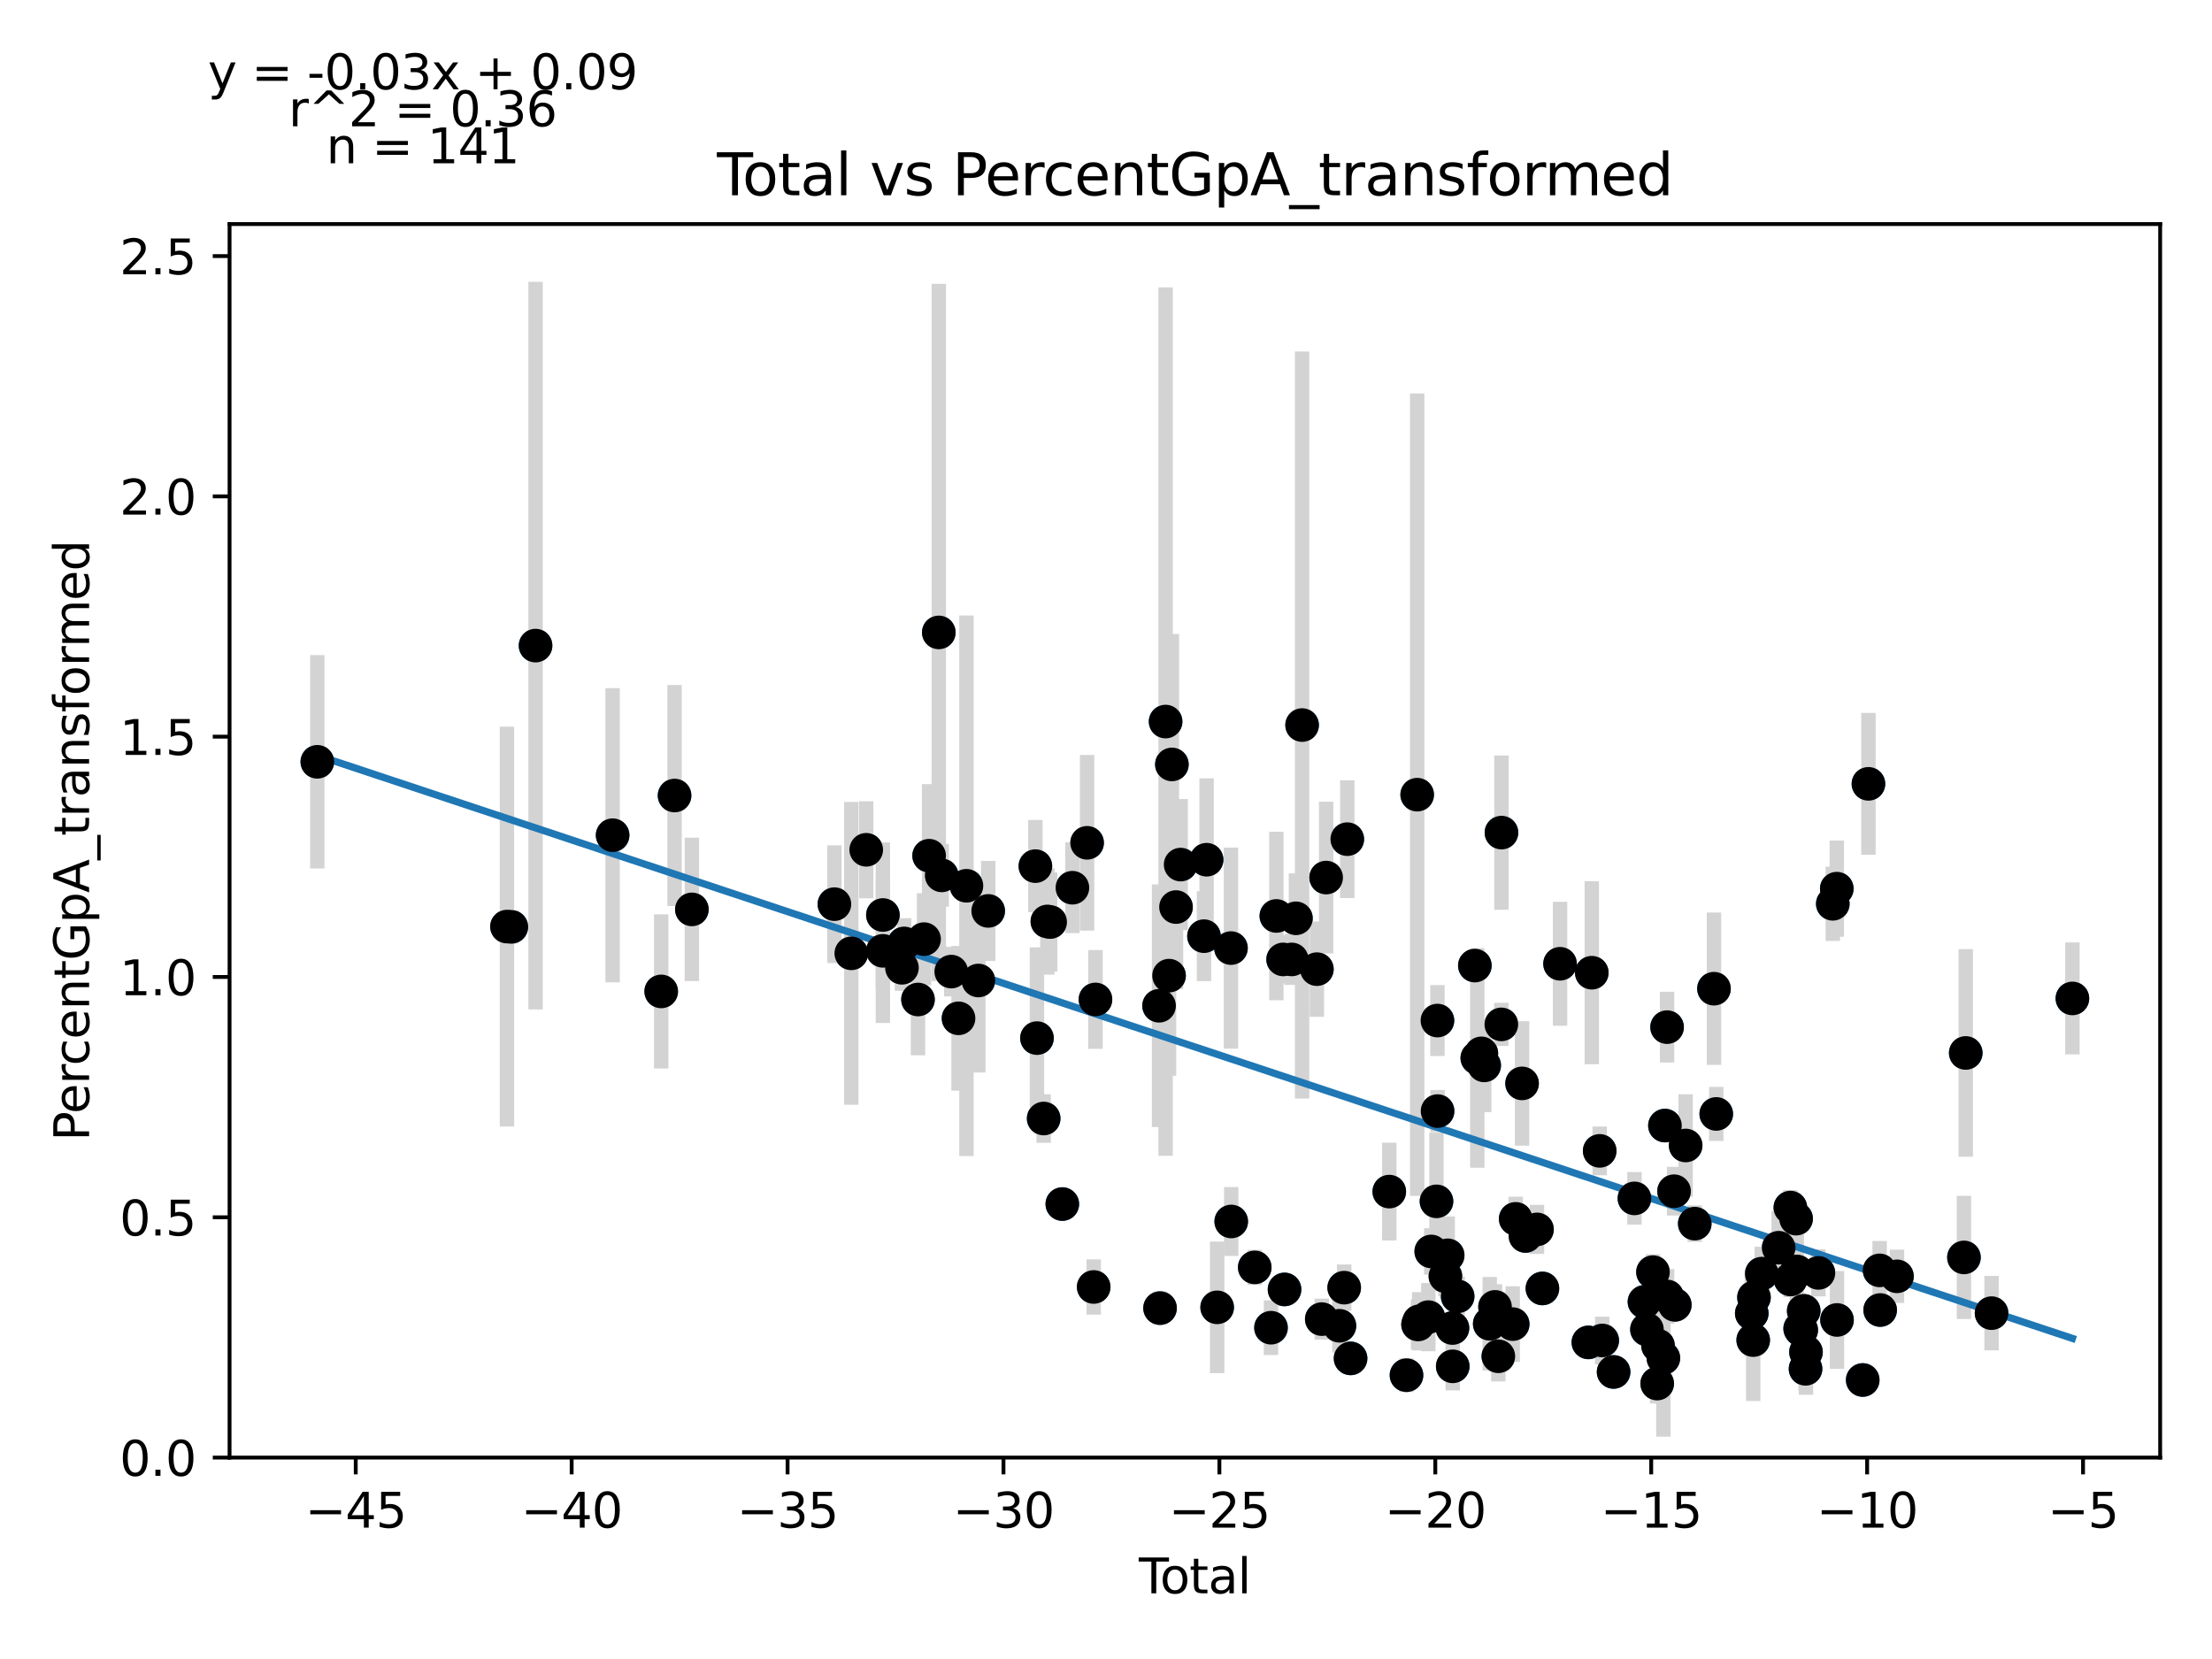 <?xml version="1.0" encoding="utf-8" standalone="no"?>
<!DOCTYPE svg PUBLIC "-//W3C//DTD SVG 1.1//EN"
  "http://www.w3.org/Graphics/SVG/1.1/DTD/svg11.dtd">
<svg xmlns:xlink="http://www.w3.org/1999/xlink" width="460.8pt" height="345.6pt" viewBox="0 0 460.8 345.6" xmlns="http://www.w3.org/2000/svg" version="1.1">
 <defs>
  <style type="text/css">*{stroke-linejoin: round; stroke-linecap: butt}</style>
 </defs>
 <g id="figure_1">
  <g id="patch_1">
   <path d="M 0 345.6 
L 460.8 345.6 
L 460.8 0 
L 0 0 
z
" style="fill: #ffffff"/>
  </g>
  <g id="axes_1">
   <g id="patch_2">
    <path d="M 47.821 303.64 
L 450 303.64 
L 450 46.676 
L 47.821 46.676 
z
" style="fill: #ffffff"/>
   </g>
   <g id="PathCollection_1">
    <defs>
     <path id="me4a597b9fc" d="M 0 3 
C 0.796 3 1.559 2.684 2.121 2.121 
C 2.684 1.559 3 0.796 3 0 
C 3 -0.796 2.684 -1.559 2.121 -2.121 
C 1.559 -2.684 0.796 -3 0 -3 
C -0.796 -3 -1.559 -2.684 -2.121 -2.121 
C -2.684 -1.559 -3 -0.796 -3 0 
C -3 0.796 -2.684 1.559 -2.121 2.121 
C -1.559 2.684 -0.796 3 0 3 
z
" style="stroke: #1f77b4"/>
    </defs>
    <g clip-path="url(#p045929b7b4)">
     <use xlink:href="#me4a597b9fc" x="66.102" y="158.698" style="fill: #1f77b4; stroke: #1f77b4"/>
     <use xlink:href="#me4a597b9fc" x="105.612" y="193.028" style="fill: #1f77b4; stroke: #1f77b4"/>
     <use xlink:href="#me4a597b9fc" x="106.514" y="193.083" style="fill: #1f77b4; stroke: #1f77b4"/>
     <use xlink:href="#me4a597b9fc" x="111.567" y="134.492" style="fill: #1f77b4; stroke: #1f77b4"/>
     <use xlink:href="#me4a597b9fc" x="127.621" y="173.989" style="fill: #1f77b4; stroke: #1f77b4"/>
     <use xlink:href="#me4a597b9fc" x="137.74" y="206.532" style="fill: #1f77b4; stroke: #1f77b4"/>
     <use xlink:href="#me4a597b9fc" x="140.524" y="165.724" style="fill: #1f77b4; stroke: #1f77b4"/>
     <use xlink:href="#me4a597b9fc" x="144.13" y="189.443" style="fill: #1f77b4; stroke: #1f77b4"/>
     <use xlink:href="#me4a597b9fc" x="173.82" y="188.352" style="fill: #1f77b4; stroke: #1f77b4"/>
     <use xlink:href="#me4a597b9fc" x="177.342" y="198.597" style="fill: #1f77b4; stroke: #1f77b4"/>
     <use xlink:href="#me4a597b9fc" x="180.45" y="177.028" style="fill: #1f77b4; stroke: #1f77b4"/>
     <use xlink:href="#me4a597b9fc" x="183.924" y="190.613" style="fill: #1f77b4; stroke: #1f77b4"/>
     <use xlink:href="#me4a597b9fc" x="183.924" y="198.076" style="fill: #1f77b4; stroke: #1f77b4"/>
     <use xlink:href="#me4a597b9fc" x="187.896" y="201.609" style="fill: #1f77b4; stroke: #1f77b4"/>
     <use xlink:href="#me4a597b9fc" x="188.353" y="196.532" style="fill: #1f77b4; stroke: #1f77b4"/>
     <use xlink:href="#me4a597b9fc" x="191.234" y="208.217" style="fill: #1f77b4; stroke: #1f77b4"/>
     <use xlink:href="#me4a597b9fc" x="192.498" y="195.639" style="fill: #1f77b4; stroke: #1f77b4"/>
     <use xlink:href="#me4a597b9fc" x="193.552" y="178.26" style="fill: #1f77b4; stroke: #1f77b4"/>
     <use xlink:href="#me4a597b9fc" x="195.568" y="131.744" style="fill: #1f77b4; stroke: #1f77b4"/>
     <use xlink:href="#me4a597b9fc" x="196.171" y="182.358" style="fill: #1f77b4; stroke: #1f77b4"/>
     <use xlink:href="#me4a597b9fc" x="198.164" y="202.401" style="fill: #1f77b4; stroke: #1f77b4"/>
     <use xlink:href="#me4a597b9fc" x="199.68" y="212.136" style="fill: #1f77b4; stroke: #1f77b4"/>
     <use xlink:href="#me4a597b9fc" x="201.327" y="184.523" style="fill: #1f77b4; stroke: #1f77b4"/>
     <use xlink:href="#me4a597b9fc" x="203.808" y="204.258" style="fill: #1f77b4; stroke: #1f77b4"/>
     <use xlink:href="#me4a597b9fc" x="205.86" y="189.76" style="fill: #1f77b4; stroke: #1f77b4"/>
     <use xlink:href="#me4a597b9fc" x="215.69" y="180.432" style="fill: #1f77b4; stroke: #1f77b4"/>
     <use xlink:href="#me4a597b9fc" x="216.019" y="216.258" style="fill: #1f77b4; stroke: #1f77b4"/>
     <use xlink:href="#me4a597b9fc" x="217.416" y="233.006" style="fill: #1f77b4; stroke: #1f77b4"/>
     <use xlink:href="#me4a597b9fc" x="218.186" y="191.953" style="fill: #1f77b4; stroke: #1f77b4"/>
     <use xlink:href="#me4a597b9fc" x="218.765" y="192.078" style="fill: #1f77b4; stroke: #1f77b4"/>
     <use xlink:href="#me4a597b9fc" x="221.299" y="250.828" style="fill: #1f77b4; stroke: #1f77b4"/>
     <use xlink:href="#me4a597b9fc" x="223.403" y="184.93" style="fill: #1f77b4; stroke: #1f77b4"/>
     <use xlink:href="#me4a597b9fc" x="226.464" y="175.573" style="fill: #1f77b4; stroke: #1f77b4"/>
     <use xlink:href="#me4a597b9fc" x="227.835" y="268.101" style="fill: #1f77b4; stroke: #1f77b4"/>
     <use xlink:href="#me4a597b9fc" x="228.207" y="208.201" style="fill: #1f77b4; stroke: #1f77b4"/>
     <use xlink:href="#me4a597b9fc" x="241.455" y="209.52" style="fill: #1f77b4; stroke: #1f77b4"/>
     <use xlink:href="#me4a597b9fc" x="241.659" y="272.505" style="fill: #1f77b4; stroke: #1f77b4"/>
     <use xlink:href="#me4a597b9fc" x="242.817" y="150.315" style="fill: #1f77b4; stroke: #1f77b4"/>
     <use xlink:href="#me4a597b9fc" x="243.533" y="203.245" style="fill: #1f77b4; stroke: #1f77b4"/>
     <use xlink:href="#me4a597b9fc" x="244.126" y="159.245" style="fill: #1f77b4; stroke: #1f77b4"/>
     <use xlink:href="#me4a597b9fc" x="244.986" y="188.955" style="fill: #1f77b4; stroke: #1f77b4"/>
     <use xlink:href="#me4a597b9fc" x="245.949" y="180.11" style="fill: #1f77b4; stroke: #1f77b4"/>
     <use xlink:href="#me4a597b9fc" x="250.812" y="195.021" style="fill: #1f77b4; stroke: #1f77b4"/>
     <use xlink:href="#me4a597b9fc" x="251.358" y="179.097" style="fill: #1f77b4; stroke: #1f77b4"/>
     <use xlink:href="#me4a597b9fc" x="253.556" y="272.344" style="fill: #1f77b4; stroke: #1f77b4"/>
     <use xlink:href="#me4a597b9fc" x="256.433" y="197.503" style="fill: #1f77b4; stroke: #1f77b4"/>
     <use xlink:href="#me4a597b9fc" x="256.487" y="254.457" style="fill: #1f77b4; stroke: #1f77b4"/>
     <use xlink:href="#me4a597b9fc" x="261.385" y="264.016" style="fill: #1f77b4; stroke: #1f77b4"/>
     <use xlink:href="#me4a597b9fc" x="264.773" y="276.586" style="fill: #1f77b4; stroke: #1f77b4"/>
     <use xlink:href="#me4a597b9fc" x="265.888" y="190.81" style="fill: #1f77b4; stroke: #1f77b4"/>
     <use xlink:href="#me4a597b9fc" x="267.299" y="199.865" style="fill: #1f77b4; stroke: #1f77b4"/>
     <use xlink:href="#me4a597b9fc" x="267.591" y="268.612" style="fill: #1f77b4; stroke: #1f77b4"/>
     <use xlink:href="#me4a597b9fc" x="269.084" y="199.865" style="fill: #1f77b4; stroke: #1f77b4"/>
     <use xlink:href="#me4a597b9fc" x="269.966" y="191.301" style="fill: #1f77b4; stroke: #1f77b4"/>
     <use xlink:href="#me4a597b9fc" x="271.252" y="151.043" style="fill: #1f77b4; stroke: #1f77b4"/>
     <use xlink:href="#me4a597b9fc" x="274.329" y="201.893" style="fill: #1f77b4; stroke: #1f77b4"/>
     <use xlink:href="#me4a597b9fc" x="275.35" y="274.796" style="fill: #1f77b4; stroke: #1f77b4"/>
     <use xlink:href="#me4a597b9fc" x="276.262" y="182.813" style="fill: #1f77b4; stroke: #1f77b4"/>
     <use xlink:href="#me4a597b9fc" x="279.028" y="276.185" style="fill: #1f77b4; stroke: #1f77b4"/>
     <use xlink:href="#me4a597b9fc" x="280.019" y="268.243" style="fill: #1f77b4; stroke: #1f77b4"/>
     <use xlink:href="#me4a597b9fc" x="280.664" y="174.814" style="fill: #1f77b4; stroke: #1f77b4"/>
     <use xlink:href="#me4a597b9fc" x="281.349" y="282.976" style="fill: #1f77b4; stroke: #1f77b4"/>
     <use xlink:href="#me4a597b9fc" x="289.411" y="248.232" style="fill: #1f77b4; stroke: #1f77b4"/>
     <use xlink:href="#me4a597b9fc" x="292.998" y="286.479" style="fill: #1f77b4; stroke: #1f77b4"/>
     <use xlink:href="#me4a597b9fc" x="295.225" y="165.545" style="fill: #1f77b4; stroke: #1f77b4"/>
     <use xlink:href="#me4a597b9fc" x="295.402" y="275.911" style="fill: #1f77b4; stroke: #1f77b4"/>
     <use xlink:href="#me4a597b9fc" x="295.652" y="275.249" style="fill: #1f77b4; stroke: #1f77b4"/>
     <use xlink:href="#me4a597b9fc" x="297.541" y="274.383" style="fill: #1f77b4; stroke: #1f77b4"/>
     <use xlink:href="#me4a597b9fc" x="298.15" y="260.701" style="fill: #1f77b4; stroke: #1f77b4"/>
     <use xlink:href="#me4a597b9fc" x="299.245" y="250.262" style="fill: #1f77b4; stroke: #1f77b4"/>
     <use xlink:href="#me4a597b9fc" x="299.444" y="212.601" style="fill: #1f77b4; stroke: #1f77b4"/>
     <use xlink:href="#me4a597b9fc" x="299.472" y="231.461" style="fill: #1f77b4; stroke: #1f77b4"/>
     <use xlink:href="#me4a597b9fc" x="301.104" y="265.864" style="fill: #1f77b4; stroke: #1f77b4"/>
     <use xlink:href="#me4a597b9fc" x="301.579" y="261.502" style="fill: #1f77b4; stroke: #1f77b4"/>
     <use xlink:href="#me4a597b9fc" x="302.573" y="276.654" style="fill: #1f77b4; stroke: #1f77b4"/>
     <use xlink:href="#me4a597b9fc" x="302.632" y="284.632" style="fill: #1f77b4; stroke: #1f77b4"/>
     <use xlink:href="#me4a597b9fc" x="303.657" y="270.055" style="fill: #1f77b4; stroke: #1f77b4"/>
     <use xlink:href="#me4a597b9fc" x="307.24" y="201.148" style="fill: #1f77b4; stroke: #1f77b4"/>
     <use xlink:href="#me4a597b9fc" x="307.747" y="220.395" style="fill: #1f77b4; stroke: #1f77b4"/>
     <use xlink:href="#me4a597b9fc" x="308.593" y="219.433" style="fill: #1f77b4; stroke: #1f77b4"/>
     <use xlink:href="#me4a597b9fc" x="309.183" y="221.942" style="fill: #1f77b4; stroke: #1f77b4"/>
     <use xlink:href="#me4a597b9fc" x="310.339" y="275.774" style="fill: #1f77b4; stroke: #1f77b4"/>
     <use xlink:href="#me4a597b9fc" x="311.441" y="272.249" style="fill: #1f77b4; stroke: #1f77b4"/>
     <use xlink:href="#me4a597b9fc" x="312.131" y="282.536" style="fill: #1f77b4; stroke: #1f77b4"/>
     <use xlink:href="#me4a597b9fc" x="312.755" y="213.4" style="fill: #1f77b4; stroke: #1f77b4"/>
     <use xlink:href="#me4a597b9fc" x="312.78" y="173.446" style="fill: #1f77b4; stroke: #1f77b4"/>
     <use xlink:href="#me4a597b9fc" x="315.124" y="275.838" style="fill: #1f77b4; stroke: #1f77b4"/>
     <use xlink:href="#me4a597b9fc" x="315.744" y="253.908" style="fill: #1f77b4; stroke: #1f77b4"/>
     <use xlink:href="#me4a597b9fc" x="317.074" y="225.691" style="fill: #1f77b4; stroke: #1f77b4"/>
     <use xlink:href="#me4a597b9fc" x="317.783" y="257.474" style="fill: #1f77b4; stroke: #1f77b4"/>
     <use xlink:href="#me4a597b9fc" x="320.186" y="256.107" style="fill: #1f77b4; stroke: #1f77b4"/>
     <use xlink:href="#me4a597b9fc" x="321.314" y="268.407" style="fill: #1f77b4; stroke: #1f77b4"/>
     <use xlink:href="#me4a597b9fc" x="324.986" y="200.772" style="fill: #1f77b4; stroke: #1f77b4"/>
     <use xlink:href="#me4a597b9fc" x="330.887" y="279.647" style="fill: #1f77b4; stroke: #1f77b4"/>
     <use xlink:href="#me4a597b9fc" x="331.598" y="202.633" style="fill: #1f77b4; stroke: #1f77b4"/>
     <use xlink:href="#me4a597b9fc" x="333.245" y="239.748" style="fill: #1f77b4; stroke: #1f77b4"/>
     <use xlink:href="#me4a597b9fc" x="333.773" y="279.246" style="fill: #1f77b4; stroke: #1f77b4"/>
     <use xlink:href="#me4a597b9fc" x="336.143" y="285.803" style="fill: #1f77b4; stroke: #1f77b4"/>
     <use xlink:href="#me4a597b9fc" x="340.487" y="249.647" style="fill: #1f77b4; stroke: #1f77b4"/>
     <use xlink:href="#me4a597b9fc" x="342.57" y="271.202" style="fill: #1f77b4; stroke: #1f77b4"/>
     <use xlink:href="#me4a597b9fc" x="343.089" y="276.956" style="fill: #1f77b4; stroke: #1f77b4"/>
     <use xlink:href="#me4a597b9fc" x="344.343" y="265.006" style="fill: #1f77b4; stroke: #1f77b4"/>
     <use xlink:href="#me4a597b9fc" x="345.224" y="288.222" style="fill: #1f77b4; stroke: #1f77b4"/>
     <use xlink:href="#me4a597b9fc" x="345.398" y="280.33" style="fill: #1f77b4; stroke: #1f77b4"/>
     <use xlink:href="#me4a597b9fc" x="346.513" y="282.902" style="fill: #1f77b4; stroke: #1f77b4"/>
     <use xlink:href="#me4a597b9fc" x="346.837" y="234.478" style="fill: #1f77b4; stroke: #1f77b4"/>
     <use xlink:href="#me4a597b9fc" x="347.283" y="213.971" style="fill: #1f77b4; stroke: #1f77b4"/>
     <use xlink:href="#me4a597b9fc" x="347.292" y="270.077" style="fill: #1f77b4; stroke: #1f77b4"/>
     <use xlink:href="#me4a597b9fc" x="348.74" y="248.152" style="fill: #1f77b4; stroke: #1f77b4"/>
     <use xlink:href="#me4a597b9fc" x="348.894" y="271.825" style="fill: #1f77b4; stroke: #1f77b4"/>
     <use xlink:href="#me4a597b9fc" x="351.15" y="238.624" style="fill: #1f77b4; stroke: #1f77b4"/>
     <use xlink:href="#me4a597b9fc" x="353.048" y="254.906" style="fill: #1f77b4; stroke: #1f77b4"/>
     <use xlink:href="#me4a597b9fc" x="357.052" y="205.963" style="fill: #1f77b4; stroke: #1f77b4"/>
     <use xlink:href="#me4a597b9fc" x="357.527" y="232.052" style="fill: #1f77b4; stroke: #1f77b4"/>
     <use xlink:href="#me4a597b9fc" x="364.925" y="273.596" style="fill: #1f77b4; stroke: #1f77b4"/>
     <use xlink:href="#me4a597b9fc" x="365.226" y="279.167" style="fill: #1f77b4; stroke: #1f77b4"/>
     <use xlink:href="#me4a597b9fc" x="365.383" y="270.275" style="fill: #1f77b4; stroke: #1f77b4"/>
     <use xlink:href="#me4a597b9fc" x="367.008" y="265.319" style="fill: #1f77b4; stroke: #1f77b4"/>
     <use xlink:href="#me4a597b9fc" x="370.528" y="259.923" style="fill: #1f77b4; stroke: #1f77b4"/>
     <use xlink:href="#me4a597b9fc" x="372.964" y="251.56" style="fill: #1f77b4; stroke: #1f77b4"/>
     <use xlink:href="#me4a597b9fc" x="373.007" y="266.542" style="fill: #1f77b4; stroke: #1f77b4"/>
     <use xlink:href="#me4a597b9fc" x="374.161" y="253.87" style="fill: #1f77b4; stroke: #1f77b4"/>
     <use xlink:href="#me4a597b9fc" x="374.307" y="264.866" style="fill: #1f77b4; stroke: #1f77b4"/>
     <use xlink:href="#me4a597b9fc" x="375.007" y="276.776" style="fill: #1f77b4; stroke: #1f77b4"/>
     <use xlink:href="#me4a597b9fc" x="375.231" y="277.071" style="fill: #1f77b4; stroke: #1f77b4"/>
     <use xlink:href="#me4a597b9fc" x="375.747" y="273.068" style="fill: #1f77b4; stroke: #1f77b4"/>
     <use xlink:href="#me4a597b9fc" x="376.126" y="285.152" style="fill: #1f77b4; stroke: #1f77b4"/>
     <use xlink:href="#me4a597b9fc" x="376.218" y="281.656" style="fill: #1f77b4; stroke: #1f77b4"/>
     <use xlink:href="#me4a597b9fc" x="378.809" y="265.168" style="fill: #1f77b4; stroke: #1f77b4"/>
     <use xlink:href="#me4a597b9fc" x="381.806" y="188.279" style="fill: #1f77b4; stroke: #1f77b4"/>
     <use xlink:href="#me4a597b9fc" x="382.635" y="185.123" style="fill: #1f77b4; stroke: #1f77b4"/>
     <use xlink:href="#me4a597b9fc" x="382.68" y="274.972" style="fill: #1f77b4; stroke: #1f77b4"/>
     <use xlink:href="#me4a597b9fc" x="388.039" y="287.479" style="fill: #1f77b4; stroke: #1f77b4"/>
     <use xlink:href="#me4a597b9fc" x="389.23" y="163.287" style="fill: #1f77b4; stroke: #1f77b4"/>
     <use xlink:href="#me4a597b9fc" x="391.559" y="264.644" style="fill: #1f77b4; stroke: #1f77b4"/>
     <use xlink:href="#me4a597b9fc" x="391.674" y="272.902" style="fill: #1f77b4; stroke: #1f77b4"/>
     <use xlink:href="#me4a597b9fc" x="395.173" y="265.882" style="fill: #1f77b4; stroke: #1f77b4"/>
     <use xlink:href="#me4a597b9fc" x="409.126" y="261.945" style="fill: #1f77b4; stroke: #1f77b4"/>
     <use xlink:href="#me4a597b9fc" x="409.5" y="219.349" style="fill: #1f77b4; stroke: #1f77b4"/>
     <use xlink:href="#me4a597b9fc" x="414.876" y="273.552" style="fill: #1f77b4; stroke: #1f77b4"/>
     <use xlink:href="#me4a597b9fc" x="431.719" y="207.991" style="fill: #1f77b4; stroke: #1f77b4"/>
    </g>
   </g>
   <g id="matplotlib.axis_1">
    <g id="xtick_1">
     <g id="line2d_1">
      <defs>
       <path id="m2e2ec6a106" d="M 0 0 
L 0 3.5 
" style="stroke: #000000; stroke-width: 0.8"/>
      </defs>
      <g>
       <use xlink:href="#m2e2ec6a106" x="74.106" y="303.64" style="stroke: #000000; stroke-width: 0.8"/>
      </g>
     </g>
     <g id="text_1">
      <!-- −45 -->
      <g transform="translate(63.554 318.238)scale(0.1 -0.1)">
       <defs>
        <path id="DejaVuSans-2212" d="M 678 2272 
L 4684 2272 
L 4684 1741 
L 678 1741 
L 678 2272 
z
" transform="scale(0.016)"/>
        <path id="DejaVuSans-34" d="M 2419 4116 
L 825 1625 
L 2419 1625 
L 2419 4116 
z
M 2253 4666 
L 3047 4666 
L 3047 1625 
L 3713 1625 
L 3713 1100 
L 3047 1100 
L 3047 0 
L 2419 0 
L 2419 1100 
L 313 1100 
L 313 1709 
L 2253 4666 
z
" transform="scale(0.016)"/>
        <path id="DejaVuSans-35" d="M 691 4666 
L 3169 4666 
L 3169 4134 
L 1269 4134 
L 1269 2991 
Q 1406 3038 1543 3061 
Q 1681 3084 1819 3084 
Q 2600 3084 3056 2656 
Q 3513 2228 3513 1497 
Q 3513 744 3044 326 
Q 2575 -91 1722 -91 
Q 1428 -91 1123 -41 
Q 819 9 494 109 
L 494 744 
Q 775 591 1075 516 
Q 1375 441 1709 441 
Q 2250 441 2565 725 
Q 2881 1009 2881 1497 
Q 2881 1984 2565 2268 
Q 2250 2553 1709 2553 
Q 1456 2553 1204 2497 
Q 953 2441 691 2322 
L 691 4666 
z
" transform="scale(0.016)"/>
       </defs>
       <use xlink:href="#DejaVuSans-2212"/>
       <use xlink:href="#DejaVuSans-34" x="83.789"/>
       <use xlink:href="#DejaVuSans-35" x="147.412"/>
      </g>
     </g>
    </g>
    <g id="xtick_2">
     <g id="line2d_2">
      <g>
       <use xlink:href="#m2e2ec6a106" x="119.085" y="303.64" style="stroke: #000000; stroke-width: 0.8"/>
      </g>
     </g>
     <g id="text_2">
      <!-- −40 -->
      <g transform="translate(108.533 318.238)scale(0.1 -0.1)">
       <defs>
        <path id="DejaVuSans-30" d="M 2034 4250 
Q 1547 4250 1301 3770 
Q 1056 3291 1056 2328 
Q 1056 1369 1301 889 
Q 1547 409 2034 409 
Q 2525 409 2770 889 
Q 3016 1369 3016 2328 
Q 3016 3291 2770 3770 
Q 2525 4250 2034 4250 
z
M 2034 4750 
Q 2819 4750 3233 4129 
Q 3647 3509 3647 2328 
Q 3647 1150 3233 529 
Q 2819 -91 2034 -91 
Q 1250 -91 836 529 
Q 422 1150 422 2328 
Q 422 3509 836 4129 
Q 1250 4750 2034 4750 
z
" transform="scale(0.016)"/>
       </defs>
       <use xlink:href="#DejaVuSans-2212"/>
       <use xlink:href="#DejaVuSans-34" x="83.789"/>
       <use xlink:href="#DejaVuSans-30" x="147.412"/>
      </g>
     </g>
    </g>
    <g id="xtick_3">
     <g id="line2d_3">
      <g>
       <use xlink:href="#m2e2ec6a106" x="164.064" y="303.64" style="stroke: #000000; stroke-width: 0.8"/>
      </g>
     </g>
     <g id="text_3">
      <!-- −35 -->
      <g transform="translate(153.511 318.238)scale(0.1 -0.1)">
       <defs>
        <path id="DejaVuSans-33" d="M 2597 2516 
Q 3050 2419 3304 2112 
Q 3559 1806 3559 1356 
Q 3559 666 3084 287 
Q 2609 -91 1734 -91 
Q 1441 -91 1130 -33 
Q 819 25 488 141 
L 488 750 
Q 750 597 1062 519 
Q 1375 441 1716 441 
Q 2309 441 2620 675 
Q 2931 909 2931 1356 
Q 2931 1769 2642 2001 
Q 2353 2234 1838 2234 
L 1294 2234 
L 1294 2753 
L 1863 2753 
Q 2328 2753 2575 2939 
Q 2822 3125 2822 3475 
Q 2822 3834 2567 4026 
Q 2313 4219 1838 4219 
Q 1578 4219 1281 4162 
Q 984 4106 628 3988 
L 628 4550 
Q 988 4650 1302 4700 
Q 1616 4750 1894 4750 
Q 2613 4750 3031 4423 
Q 3450 4097 3450 3541 
Q 3450 3153 3228 2886 
Q 3006 2619 2597 2516 
z
" transform="scale(0.016)"/>
       </defs>
       <use xlink:href="#DejaVuSans-2212"/>
       <use xlink:href="#DejaVuSans-33" x="83.789"/>
       <use xlink:href="#DejaVuSans-35" x="147.412"/>
      </g>
     </g>
    </g>
    <g id="xtick_4">
     <g id="line2d_4">
      <g>
       <use xlink:href="#m2e2ec6a106" x="209.042" y="303.64" style="stroke: #000000; stroke-width: 0.8"/>
      </g>
     </g>
     <g id="text_4">
      <!-- −30 -->
      <g transform="translate(198.49 318.238)scale(0.1 -0.1)">
       <use xlink:href="#DejaVuSans-2212"/>
       <use xlink:href="#DejaVuSans-33" x="83.789"/>
       <use xlink:href="#DejaVuSans-30" x="147.412"/>
      </g>
     </g>
    </g>
    <g id="xtick_5">
     <g id="line2d_5">
      <g>
       <use xlink:href="#m2e2ec6a106" x="254.021" y="303.64" style="stroke: #000000; stroke-width: 0.8"/>
      </g>
     </g>
     <g id="text_5">
      <!-- −25 -->
      <g transform="translate(243.469 318.238)scale(0.1 -0.1)">
       <defs>
        <path id="DejaVuSans-32" d="M 1228 531 
L 3431 531 
L 3431 0 
L 469 0 
L 469 531 
Q 828 903 1448 1529 
Q 2069 2156 2228 2338 
Q 2531 2678 2651 2914 
Q 2772 3150 2772 3378 
Q 2772 3750 2511 3984 
Q 2250 4219 1831 4219 
Q 1534 4219 1204 4116 
Q 875 4013 500 3803 
L 500 4441 
Q 881 4594 1212 4672 
Q 1544 4750 1819 4750 
Q 2544 4750 2975 4387 
Q 3406 4025 3406 3419 
Q 3406 3131 3298 2873 
Q 3191 2616 2906 2266 
Q 2828 2175 2409 1742 
Q 1991 1309 1228 531 
z
" transform="scale(0.016)"/>
       </defs>
       <use xlink:href="#DejaVuSans-2212"/>
       <use xlink:href="#DejaVuSans-32" x="83.789"/>
       <use xlink:href="#DejaVuSans-35" x="147.412"/>
      </g>
     </g>
    </g>
    <g id="xtick_6">
     <g id="line2d_6">
      <g>
       <use xlink:href="#m2e2ec6a106" x="298.999" y="303.64" style="stroke: #000000; stroke-width: 0.8"/>
      </g>
     </g>
     <g id="text_6">
      <!-- −20 -->
      <g transform="translate(288.447 318.238)scale(0.1 -0.1)">
       <use xlink:href="#DejaVuSans-2212"/>
       <use xlink:href="#DejaVuSans-32" x="83.789"/>
       <use xlink:href="#DejaVuSans-30" x="147.412"/>
      </g>
     </g>
    </g>
    <g id="xtick_7">
     <g id="line2d_7">
      <g>
       <use xlink:href="#m2e2ec6a106" x="343.978" y="303.64" style="stroke: #000000; stroke-width: 0.8"/>
      </g>
     </g>
     <g id="text_7">
      <!-- −15 -->
      <g transform="translate(333.426 318.238)scale(0.1 -0.1)">
       <defs>
        <path id="DejaVuSans-31" d="M 794 531 
L 1825 531 
L 1825 4091 
L 703 3866 
L 703 4441 
L 1819 4666 
L 2450 4666 
L 2450 531 
L 3481 531 
L 3481 0 
L 794 0 
L 794 531 
z
" transform="scale(0.016)"/>
       </defs>
       <use xlink:href="#DejaVuSans-2212"/>
       <use xlink:href="#DejaVuSans-31" x="83.789"/>
       <use xlink:href="#DejaVuSans-35" x="147.412"/>
      </g>
     </g>
    </g>
    <g id="xtick_8">
     <g id="line2d_8">
      <g>
       <use xlink:href="#m2e2ec6a106" x="388.957" y="303.64" style="stroke: #000000; stroke-width: 0.8"/>
      </g>
     </g>
     <g id="text_8">
      <!-- −10 -->
      <g transform="translate(378.404 318.238)scale(0.1 -0.1)">
       <use xlink:href="#DejaVuSans-2212"/>
       <use xlink:href="#DejaVuSans-31" x="83.789"/>
       <use xlink:href="#DejaVuSans-30" x="147.412"/>
      </g>
     </g>
    </g>
    <g id="xtick_9">
     <g id="line2d_9">
      <g>
       <use xlink:href="#m2e2ec6a106" x="433.935" y="303.64" style="stroke: #000000; stroke-width: 0.8"/>
      </g>
     </g>
     <g id="text_9">
      <!-- −5 -->
      <g transform="translate(426.564 318.238)scale(0.1 -0.1)">
       <use xlink:href="#DejaVuSans-2212"/>
       <use xlink:href="#DejaVuSans-35" x="83.789"/>
      </g>
     </g>
    </g>
    <g id="text_10">
     <!-- Total -->
     <g transform="translate(237.234 331.917)scale(0.1 -0.1)">
      <defs>
       <path id="DejaVuSans-54" d="M -19 4666 
L 3928 4666 
L 3928 4134 
L 2272 4134 
L 2272 0 
L 1638 0 
L 1638 4134 
L -19 4134 
L -19 4666 
z
" transform="scale(0.016)"/>
       <path id="DejaVuSans-6f" d="M 1959 3097 
Q 1497 3097 1228 2736 
Q 959 2375 959 1747 
Q 959 1119 1226 758 
Q 1494 397 1959 397 
Q 2419 397 2687 759 
Q 2956 1122 2956 1747 
Q 2956 2369 2687 2733 
Q 2419 3097 1959 3097 
z
M 1959 3584 
Q 2709 3584 3137 3096 
Q 3566 2609 3566 1747 
Q 3566 888 3137 398 
Q 2709 -91 1959 -91 
Q 1206 -91 779 398 
Q 353 888 353 1747 
Q 353 2609 779 3096 
Q 1206 3584 1959 3584 
z
" transform="scale(0.016)"/>
       <path id="DejaVuSans-74" d="M 1172 4494 
L 1172 3500 
L 2356 3500 
L 2356 3053 
L 1172 3053 
L 1172 1153 
Q 1172 725 1289 603 
Q 1406 481 1766 481 
L 2356 481 
L 2356 0 
L 1766 0 
Q 1100 0 847 248 
Q 594 497 594 1153 
L 594 3053 
L 172 3053 
L 172 3500 
L 594 3500 
L 594 4494 
L 1172 4494 
z
" transform="scale(0.016)"/>
       <path id="DejaVuSans-61" d="M 2194 1759 
Q 1497 1759 1228 1600 
Q 959 1441 959 1056 
Q 959 750 1161 570 
Q 1363 391 1709 391 
Q 2188 391 2477 730 
Q 2766 1069 2766 1631 
L 2766 1759 
L 2194 1759 
z
M 3341 1997 
L 3341 0 
L 2766 0 
L 2766 531 
Q 2569 213 2275 61 
Q 1981 -91 1556 -91 
Q 1019 -91 701 211 
Q 384 513 384 1019 
Q 384 1609 779 1909 
Q 1175 2209 1959 2209 
L 2766 2209 
L 2766 2266 
Q 2766 2663 2505 2880 
Q 2244 3097 1772 3097 
Q 1472 3097 1187 3025 
Q 903 2953 641 2809 
L 641 3341 
Q 956 3463 1253 3523 
Q 1550 3584 1831 3584 
Q 2591 3584 2966 3190 
Q 3341 2797 3341 1997 
z
" transform="scale(0.016)"/>
       <path id="DejaVuSans-6c" d="M 603 4863 
L 1178 4863 
L 1178 0 
L 603 0 
L 603 4863 
z
" transform="scale(0.016)"/>
      </defs>
      <use xlink:href="#DejaVuSans-54"/>
      <use xlink:href="#DejaVuSans-6f" x="44.084"/>
      <use xlink:href="#DejaVuSans-74" x="105.266"/>
      <use xlink:href="#DejaVuSans-61" x="144.475"/>
      <use xlink:href="#DejaVuSans-6c" x="205.754"/>
     </g>
    </g>
   </g>
   <g id="matplotlib.axis_2">
    <g id="ytick_1">
     <g id="line2d_10">
      <defs>
       <path id="mfd73987b21" d="M 0 0 
L -3.5 0 
" style="stroke: #000000; stroke-width: 0.8"/>
      </defs>
      <g>
       <use xlink:href="#mfd73987b21" x="47.821" y="303.64" style="stroke: #000000; stroke-width: 0.8"/>
      </g>
     </g>
     <g id="text_11">
      <!-- 0.0 -->
      <g transform="translate(24.918 307.439)scale(0.1 -0.1)">
       <defs>
        <path id="DejaVuSans-2e" d="M 684 794 
L 1344 794 
L 1344 0 
L 684 0 
L 684 794 
z
" transform="scale(0.016)"/>
       </defs>
       <use xlink:href="#DejaVuSans-30"/>
       <use xlink:href="#DejaVuSans-2e" x="63.623"/>
       <use xlink:href="#DejaVuSans-30" x="95.41"/>
      </g>
     </g>
    </g>
    <g id="ytick_2">
     <g id="line2d_11">
      <g>
       <use xlink:href="#mfd73987b21" x="47.821" y="253.581" style="stroke: #000000; stroke-width: 0.8"/>
      </g>
     </g>
     <g id="text_12">
      <!-- 0.5 -->
      <g transform="translate(24.918 257.38)scale(0.1 -0.1)">
       <use xlink:href="#DejaVuSans-30"/>
       <use xlink:href="#DejaVuSans-2e" x="63.623"/>
       <use xlink:href="#DejaVuSans-35" x="95.41"/>
      </g>
     </g>
    </g>
    <g id="ytick_3">
     <g id="line2d_12">
      <g>
       <use xlink:href="#mfd73987b21" x="47.821" y="203.522" style="stroke: #000000; stroke-width: 0.8"/>
      </g>
     </g>
     <g id="text_13">
      <!-- 1.0 -->
      <g transform="translate(24.918 207.321)scale(0.1 -0.1)">
       <use xlink:href="#DejaVuSans-31"/>
       <use xlink:href="#DejaVuSans-2e" x="63.623"/>
       <use xlink:href="#DejaVuSans-30" x="95.41"/>
      </g>
     </g>
    </g>
    <g id="ytick_4">
     <g id="line2d_13">
      <g>
       <use xlink:href="#mfd73987b21" x="47.821" y="153.462" style="stroke: #000000; stroke-width: 0.8"/>
      </g>
     </g>
     <g id="text_14">
      <!-- 1.5 -->
      <g transform="translate(24.918 157.262)scale(0.1 -0.1)">
       <use xlink:href="#DejaVuSans-31"/>
       <use xlink:href="#DejaVuSans-2e" x="63.623"/>
       <use xlink:href="#DejaVuSans-35" x="95.41"/>
      </g>
     </g>
    </g>
    <g id="ytick_5">
     <g id="line2d_14">
      <g>
       <use xlink:href="#mfd73987b21" x="47.821" y="103.403" style="stroke: #000000; stroke-width: 0.8"/>
      </g>
     </g>
     <g id="text_15">
      <!-- 2.0 -->
      <g transform="translate(24.918 107.203)scale(0.1 -0.1)">
       <use xlink:href="#DejaVuSans-32"/>
       <use xlink:href="#DejaVuSans-2e" x="63.623"/>
       <use xlink:href="#DejaVuSans-30" x="95.41"/>
      </g>
     </g>
    </g>
    <g id="ytick_6">
     <g id="line2d_15">
      <g>
       <use xlink:href="#mfd73987b21" x="47.821" y="53.344" style="stroke: #000000; stroke-width: 0.8"/>
      </g>
     </g>
     <g id="text_16">
      <!-- 2.5 -->
      <g transform="translate(24.918 57.143)scale(0.1 -0.1)">
       <use xlink:href="#DejaVuSans-32"/>
       <use xlink:href="#DejaVuSans-2e" x="63.623"/>
       <use xlink:href="#DejaVuSans-35" x="95.41"/>
      </g>
     </g>
    </g>
    <g id="text_17">
     <!-- PercentGpA_transformed -->
     <g transform="translate(18.56 237.696)rotate(-90)scale(0.1 -0.1)">
      <defs>
       <path id="DejaVuSans-50" d="M 1259 4147 
L 1259 2394 
L 2053 2394 
Q 2494 2394 2734 2622 
Q 2975 2850 2975 3272 
Q 2975 3691 2734 3919 
Q 2494 4147 2053 4147 
L 1259 4147 
z
M 628 4666 
L 2053 4666 
Q 2838 4666 3239 4311 
Q 3641 3956 3641 3272 
Q 3641 2581 3239 2228 
Q 2838 1875 2053 1875 
L 1259 1875 
L 1259 0 
L 628 0 
L 628 4666 
z
" transform="scale(0.016)"/>
       <path id="DejaVuSans-65" d="M 3597 1894 
L 3597 1613 
L 953 1613 
Q 991 1019 1311 708 
Q 1631 397 2203 397 
Q 2534 397 2845 478 
Q 3156 559 3463 722 
L 3463 178 
Q 3153 47 2828 -22 
Q 2503 -91 2169 -91 
Q 1331 -91 842 396 
Q 353 884 353 1716 
Q 353 2575 817 3079 
Q 1281 3584 2069 3584 
Q 2775 3584 3186 3129 
Q 3597 2675 3597 1894 
z
M 3022 2063 
Q 3016 2534 2758 2815 
Q 2500 3097 2075 3097 
Q 1594 3097 1305 2825 
Q 1016 2553 972 2059 
L 3022 2063 
z
" transform="scale(0.016)"/>
       <path id="DejaVuSans-72" d="M 2631 2963 
Q 2534 3019 2420 3045 
Q 2306 3072 2169 3072 
Q 1681 3072 1420 2755 
Q 1159 2438 1159 1844 
L 1159 0 
L 581 0 
L 581 3500 
L 1159 3500 
L 1159 2956 
Q 1341 3275 1631 3429 
Q 1922 3584 2338 3584 
Q 2397 3584 2469 3576 
Q 2541 3569 2628 3553 
L 2631 2963 
z
" transform="scale(0.016)"/>
       <path id="DejaVuSans-63" d="M 3122 3366 
L 3122 2828 
Q 2878 2963 2633 3030 
Q 2388 3097 2138 3097 
Q 1578 3097 1268 2742 
Q 959 2388 959 1747 
Q 959 1106 1268 751 
Q 1578 397 2138 397 
Q 2388 397 2633 464 
Q 2878 531 3122 666 
L 3122 134 
Q 2881 22 2623 -34 
Q 2366 -91 2075 -91 
Q 1284 -91 818 406 
Q 353 903 353 1747 
Q 353 2603 823 3093 
Q 1294 3584 2113 3584 
Q 2378 3584 2631 3529 
Q 2884 3475 3122 3366 
z
" transform="scale(0.016)"/>
       <path id="DejaVuSans-6e" d="M 3513 2113 
L 3513 0 
L 2938 0 
L 2938 2094 
Q 2938 2591 2744 2837 
Q 2550 3084 2163 3084 
Q 1697 3084 1428 2787 
Q 1159 2491 1159 1978 
L 1159 0 
L 581 0 
L 581 3500 
L 1159 3500 
L 1159 2956 
Q 1366 3272 1645 3428 
Q 1925 3584 2291 3584 
Q 2894 3584 3203 3211 
Q 3513 2838 3513 2113 
z
" transform="scale(0.016)"/>
       <path id="DejaVuSans-47" d="M 3809 666 
L 3809 1919 
L 2778 1919 
L 2778 2438 
L 4434 2438 
L 4434 434 
Q 4069 175 3628 42 
Q 3188 -91 2688 -91 
Q 1594 -91 976 548 
Q 359 1188 359 2328 
Q 359 3472 976 4111 
Q 1594 4750 2688 4750 
Q 3144 4750 3555 4637 
Q 3966 4525 4313 4306 
L 4313 3634 
Q 3963 3931 3569 4081 
Q 3175 4231 2741 4231 
Q 1884 4231 1454 3753 
Q 1025 3275 1025 2328 
Q 1025 1384 1454 906 
Q 1884 428 2741 428 
Q 3075 428 3337 486 
Q 3600 544 3809 666 
z
" transform="scale(0.016)"/>
       <path id="DejaVuSans-70" d="M 1159 525 
L 1159 -1331 
L 581 -1331 
L 581 3500 
L 1159 3500 
L 1159 2969 
Q 1341 3281 1617 3432 
Q 1894 3584 2278 3584 
Q 2916 3584 3314 3078 
Q 3713 2572 3713 1747 
Q 3713 922 3314 415 
Q 2916 -91 2278 -91 
Q 1894 -91 1617 61 
Q 1341 213 1159 525 
z
M 3116 1747 
Q 3116 2381 2855 2742 
Q 2594 3103 2138 3103 
Q 1681 3103 1420 2742 
Q 1159 2381 1159 1747 
Q 1159 1113 1420 752 
Q 1681 391 2138 391 
Q 2594 391 2855 752 
Q 3116 1113 3116 1747 
z
" transform="scale(0.016)"/>
       <path id="DejaVuSans-41" d="M 2188 4044 
L 1331 1722 
L 3047 1722 
L 2188 4044 
z
M 1831 4666 
L 2547 4666 
L 4325 0 
L 3669 0 
L 3244 1197 
L 1141 1197 
L 716 0 
L 50 0 
L 1831 4666 
z
" transform="scale(0.016)"/>
       <path id="DejaVuSans-5f" d="M 3263 -1063 
L 3263 -1509 
L -63 -1509 
L -63 -1063 
L 3263 -1063 
z
" transform="scale(0.016)"/>
       <path id="DejaVuSans-73" d="M 2834 3397 
L 2834 2853 
Q 2591 2978 2328 3040 
Q 2066 3103 1784 3103 
Q 1356 3103 1142 2972 
Q 928 2841 928 2578 
Q 928 2378 1081 2264 
Q 1234 2150 1697 2047 
L 1894 2003 
Q 2506 1872 2764 1633 
Q 3022 1394 3022 966 
Q 3022 478 2636 193 
Q 2250 -91 1575 -91 
Q 1294 -91 989 -36 
Q 684 19 347 128 
L 347 722 
Q 666 556 975 473 
Q 1284 391 1588 391 
Q 1994 391 2212 530 
Q 2431 669 2431 922 
Q 2431 1156 2273 1281 
Q 2116 1406 1581 1522 
L 1381 1569 
Q 847 1681 609 1914 
Q 372 2147 372 2553 
Q 372 3047 722 3315 
Q 1072 3584 1716 3584 
Q 2034 3584 2315 3537 
Q 2597 3491 2834 3397 
z
" transform="scale(0.016)"/>
       <path id="DejaVuSans-66" d="M 2375 4863 
L 2375 4384 
L 1825 4384 
Q 1516 4384 1395 4259 
Q 1275 4134 1275 3809 
L 1275 3500 
L 2222 3500 
L 2222 3053 
L 1275 3053 
L 1275 0 
L 697 0 
L 697 3053 
L 147 3053 
L 147 3500 
L 697 3500 
L 697 3744 
Q 697 4328 969 4595 
Q 1241 4863 1831 4863 
L 2375 4863 
z
" transform="scale(0.016)"/>
       <path id="DejaVuSans-6d" d="M 3328 2828 
Q 3544 3216 3844 3400 
Q 4144 3584 4550 3584 
Q 5097 3584 5394 3201 
Q 5691 2819 5691 2113 
L 5691 0 
L 5113 0 
L 5113 2094 
Q 5113 2597 4934 2840 
Q 4756 3084 4391 3084 
Q 3944 3084 3684 2787 
Q 3425 2491 3425 1978 
L 3425 0 
L 2847 0 
L 2847 2094 
Q 2847 2600 2669 2842 
Q 2491 3084 2119 3084 
Q 1678 3084 1418 2786 
Q 1159 2488 1159 1978 
L 1159 0 
L 581 0 
L 581 3500 
L 1159 3500 
L 1159 2956 
Q 1356 3278 1631 3431 
Q 1906 3584 2284 3584 
Q 2666 3584 2933 3390 
Q 3200 3197 3328 2828 
z
" transform="scale(0.016)"/>
       <path id="DejaVuSans-64" d="M 2906 2969 
L 2906 4863 
L 3481 4863 
L 3481 0 
L 2906 0 
L 2906 525 
Q 2725 213 2448 61 
Q 2172 -91 1784 -91 
Q 1150 -91 751 415 
Q 353 922 353 1747 
Q 353 2572 751 3078 
Q 1150 3584 1784 3584 
Q 2172 3584 2448 3432 
Q 2725 3281 2906 2969 
z
M 947 1747 
Q 947 1113 1208 752 
Q 1469 391 1925 391 
Q 2381 391 2643 752 
Q 2906 1113 2906 1747 
Q 2906 2381 2643 2742 
Q 2381 3103 1925 3103 
Q 1469 3103 1208 2742 
Q 947 2381 947 1747 
z
" transform="scale(0.016)"/>
      </defs>
      <use xlink:href="#DejaVuSans-50"/>
      <use xlink:href="#DejaVuSans-65" x="56.678"/>
      <use xlink:href="#DejaVuSans-72" x="118.201"/>
      <use xlink:href="#DejaVuSans-63" x="157.064"/>
      <use xlink:href="#DejaVuSans-65" x="212.045"/>
      <use xlink:href="#DejaVuSans-6e" x="273.568"/>
      <use xlink:href="#DejaVuSans-74" x="336.947"/>
      <use xlink:href="#DejaVuSans-47" x="376.156"/>
      <use xlink:href="#DejaVuSans-70" x="453.646"/>
      <use xlink:href="#DejaVuSans-41" x="517.123"/>
      <use xlink:href="#DejaVuSans-5f" x="585.531"/>
      <use xlink:href="#DejaVuSans-74" x="635.531"/>
      <use xlink:href="#DejaVuSans-72" x="674.74"/>
      <use xlink:href="#DejaVuSans-61" x="715.854"/>
      <use xlink:href="#DejaVuSans-6e" x="777.133"/>
      <use xlink:href="#DejaVuSans-73" x="840.512"/>
      <use xlink:href="#DejaVuSans-66" x="892.611"/>
      <use xlink:href="#DejaVuSans-6f" x="927.816"/>
      <use xlink:href="#DejaVuSans-72" x="988.998"/>
      <use xlink:href="#DejaVuSans-6d" x="1028.361"/>
      <use xlink:href="#DejaVuSans-65" x="1125.773"/>
      <use xlink:href="#DejaVuSans-64" x="1187.297"/>
     </g>
    </g>
   </g>
   <g id="LineCollection_1">
    <path d="M 66.102 180.92 
L 66.102 136.476 
" clip-path="url(#p045929b7b4)" style="fill: none; stroke: #d3d3d3; stroke-width: 3"/>
    <path d="M 105.612 234.68 
L 105.612 151.376 
" clip-path="url(#p045929b7b4)" style="fill: none; stroke: #d3d3d3; stroke-width: 3"/>
    <path d="M 106.514 196.517 
L 106.514 189.648 
" clip-path="url(#p045929b7b4)" style="fill: none; stroke: #d3d3d3; stroke-width: 3"/>
    <path d="M 111.567 210.279 
L 111.567 58.705 
" clip-path="url(#p045929b7b4)" style="fill: none; stroke: #d3d3d3; stroke-width: 3"/>
    <path d="M 127.621 204.627 
L 127.621 143.351 
" clip-path="url(#p045929b7b4)" style="fill: none; stroke: #d3d3d3; stroke-width: 3"/>
    <path d="M 137.74 222.583 
L 137.74 190.48 
" clip-path="url(#p045929b7b4)" style="fill: none; stroke: #d3d3d3; stroke-width: 3"/>
    <path d="M 140.524 188.746 
L 140.524 142.702 
" clip-path="url(#p045929b7b4)" style="fill: none; stroke: #d3d3d3; stroke-width: 3"/>
    <path d="M 144.13 204.374 
L 144.13 174.513 
" clip-path="url(#p045929b7b4)" style="fill: none; stroke: #d3d3d3; stroke-width: 3"/>
    <path d="M 173.82 200.621 
L 173.82 176.084 
" clip-path="url(#p045929b7b4)" style="fill: none; stroke: #d3d3d3; stroke-width: 3"/>
    <path d="M 177.342 230.137 
L 177.342 167.057 
" clip-path="url(#p045929b7b4)" style="fill: none; stroke: #d3d3d3; stroke-width: 3"/>
    <path d="M 180.45 187.137 
L 180.45 166.919 
" clip-path="url(#p045929b7b4)" style="fill: none; stroke: #d3d3d3; stroke-width: 3"/>
    <path d="M 183.924 205.73 
L 183.924 175.497 
" clip-path="url(#p045929b7b4)" style="fill: none; stroke: #d3d3d3; stroke-width: 3"/>
    <path d="M 183.924 213.11 
L 183.924 183.041 
" clip-path="url(#p045929b7b4)" style="fill: none; stroke: #d3d3d3; stroke-width: 3"/>
    <path d="M 187.896 206.417 
L 187.896 196.801 
" clip-path="url(#p045929b7b4)" style="fill: none; stroke: #d3d3d3; stroke-width: 3"/>
    <path d="M 188.353 201.788 
L 188.353 191.277 
" clip-path="url(#p045929b7b4)" style="fill: none; stroke: #d3d3d3; stroke-width: 3"/>
    <path d="M 191.234 219.828 
L 191.234 196.606 
" clip-path="url(#p045929b7b4)" style="fill: none; stroke: #d3d3d3; stroke-width: 3"/>
    <path d="M 192.498 205.219 
L 192.498 186.06 
" clip-path="url(#p045929b7b4)" style="fill: none; stroke: #d3d3d3; stroke-width: 3"/>
    <path d="M 193.552 193.17 
L 193.552 163.35 
" clip-path="url(#p045929b7b4)" style="fill: none; stroke: #d3d3d3; stroke-width: 3"/>
    <path d="M 195.568 204.359 
L 195.568 59.128 
" clip-path="url(#p045929b7b4)" style="fill: none; stroke: #d3d3d3; stroke-width: 3"/>
    <path d="M 196.171 188.881 
L 196.171 175.835 
" clip-path="url(#p045929b7b4)" style="fill: none; stroke: #d3d3d3; stroke-width: 3"/>
    <path d="M 198.164 207.567 
L 198.164 197.235 
" clip-path="url(#p045929b7b4)" style="fill: none; stroke: #d3d3d3; stroke-width: 3"/>
    <path d="M 199.68 227.209 
L 199.68 197.063 
" clip-path="url(#p045929b7b4)" style="fill: none; stroke: #d3d3d3; stroke-width: 3"/>
    <path d="M 201.327 240.837 
L 201.327 128.208 
" clip-path="url(#p045929b7b4)" style="fill: none; stroke: #d3d3d3; stroke-width: 3"/>
    <path d="M 203.808 223.42 
L 203.808 185.096 
" clip-path="url(#p045929b7b4)" style="fill: none; stroke: #d3d3d3; stroke-width: 3"/>
    <path d="M 205.86 200.178 
L 205.86 179.341 
" clip-path="url(#p045929b7b4)" style="fill: none; stroke: #d3d3d3; stroke-width: 3"/>
    <path d="M 215.69 190.052 
L 215.69 170.811 
" clip-path="url(#p045929b7b4)" style="fill: none; stroke: #d3d3d3; stroke-width: 3"/>
    <path d="M 216.019 235.16 
L 216.019 197.356 
" clip-path="url(#p045929b7b4)" style="fill: none; stroke: #d3d3d3; stroke-width: 3"/>
    <path d="M 217.416 238.062 
L 217.416 227.951 
" clip-path="url(#p045929b7b4)" style="fill: none; stroke: #d3d3d3; stroke-width: 3"/>
    <path d="M 218.186 203.032 
L 218.186 180.873 
" clip-path="url(#p045929b7b4)" style="fill: none; stroke: #d3d3d3; stroke-width: 3"/>
    <path d="M 218.765 202.408 
L 218.765 181.747 
" clip-path="url(#p045929b7b4)" style="fill: none; stroke: #d3d3d3; stroke-width: 3"/>
    <path d="M 221.299 254.085 
L 221.299 247.571 
" clip-path="url(#p045929b7b4)" style="fill: none; stroke: #d3d3d3; stroke-width: 3"/>
    <path d="M 223.403 194.39 
L 223.403 175.469 
" clip-path="url(#p045929b7b4)" style="fill: none; stroke: #d3d3d3; stroke-width: 3"/>
    <path d="M 226.464 193.869 
L 226.464 157.278 
" clip-path="url(#p045929b7b4)" style="fill: none; stroke: #d3d3d3; stroke-width: 3"/>
    <path d="M 227.835 273.858 
L 227.835 262.343 
" clip-path="url(#p045929b7b4)" style="fill: none; stroke: #d3d3d3; stroke-width: 3"/>
    <path d="M 228.207 218.494 
L 228.207 197.907 
" clip-path="url(#p045929b7b4)" style="fill: none; stroke: #d3d3d3; stroke-width: 3"/>
    <path d="M 241.455 234.797 
L 241.455 184.243 
" clip-path="url(#p045929b7b4)" style="fill: none; stroke: #d3d3d3; stroke-width: 3"/>
    <path d="M 241.659 275.95 
L 241.659 269.06 
" clip-path="url(#p045929b7b4)" style="fill: none; stroke: #d3d3d3; stroke-width: 3"/>
    <path d="M 242.817 240.766 
L 242.817 59.864 
" clip-path="url(#p045929b7b4)" style="fill: none; stroke: #d3d3d3; stroke-width: 3"/>
    <path d="M 243.533 224.112 
L 243.533 182.378 
" clip-path="url(#p045929b7b4)" style="fill: none; stroke: #d3d3d3; stroke-width: 3"/>
    <path d="M 244.126 186.423 
L 244.126 132.067 
" clip-path="url(#p045929b7b4)" style="fill: none; stroke: #d3d3d3; stroke-width: 3"/>
    <path d="M 244.986 206.037 
L 244.986 171.873 
" clip-path="url(#p045929b7b4)" style="fill: none; stroke: #d3d3d3; stroke-width: 3"/>
    <path d="M 245.949 193.766 
L 245.949 166.454 
" clip-path="url(#p045929b7b4)" style="fill: none; stroke: #d3d3d3; stroke-width: 3"/>
    <path d="M 250.812 204.388 
L 250.812 185.655 
" clip-path="url(#p045929b7b4)" style="fill: none; stroke: #d3d3d3; stroke-width: 3"/>
    <path d="M 251.358 196.057 
L 251.358 162.137 
" clip-path="url(#p045929b7b4)" style="fill: none; stroke: #d3d3d3; stroke-width: 3"/>
    <path d="M 253.556 286.048 
L 253.556 258.641 
" clip-path="url(#p045929b7b4)" style="fill: none; stroke: #d3d3d3; stroke-width: 3"/>
    <path d="M 256.433 218.444 
L 256.433 176.562 
" clip-path="url(#p045929b7b4)" style="fill: none; stroke: #d3d3d3; stroke-width: 3"/>
    <path d="M 256.487 261.634 
L 256.487 247.28 
" clip-path="url(#p045929b7b4)" style="fill: none; stroke: #d3d3d3; stroke-width: 3"/>
    <path d="M 261.385 267.657 
L 261.385 260.375 
" clip-path="url(#p045929b7b4)" style="fill: none; stroke: #d3d3d3; stroke-width: 3"/>
    <path d="M 264.773 282.284 
L 264.773 270.889 
" clip-path="url(#p045929b7b4)" style="fill: none; stroke: #d3d3d3; stroke-width: 3"/>
    <path d="M 265.888 208.363 
L 265.888 173.257 
" clip-path="url(#p045929b7b4)" style="fill: none; stroke: #d3d3d3; stroke-width: 3"/>
    <path d="M 267.299 204.85 
L 267.299 194.88 
" clip-path="url(#p045929b7b4)" style="fill: none; stroke: #d3d3d3; stroke-width: 3"/>
    <path d="M 267.591 270.183 
L 267.591 267.041 
" clip-path="url(#p045929b7b4)" style="fill: none; stroke: #d3d3d3; stroke-width: 3"/>
    <path d="M 269.084 205.178 
L 269.084 194.553 
" clip-path="url(#p045929b7b4)" style="fill: none; stroke: #d3d3d3; stroke-width: 3"/>
    <path d="M 269.966 200.666 
L 269.966 181.936 
" clip-path="url(#p045929b7b4)" style="fill: none; stroke: #d3d3d3; stroke-width: 3"/>
    <path d="M 271.252 228.856 
L 271.252 73.229 
" clip-path="url(#p045929b7b4)" style="fill: none; stroke: #d3d3d3; stroke-width: 3"/>
    <path d="M 274.329 211.818 
L 274.329 191.969 
" clip-path="url(#p045929b7b4)" style="fill: none; stroke: #d3d3d3; stroke-width: 3"/>
    <path d="M 275.35 279.058 
L 275.35 270.534 
" clip-path="url(#p045929b7b4)" style="fill: none; stroke: #d3d3d3; stroke-width: 3"/>
    <path d="M 276.262 198.618 
L 276.262 167.008 
" clip-path="url(#p045929b7b4)" style="fill: none; stroke: #d3d3d3; stroke-width: 3"/>
    <path d="M 279.028 281.763 
L 279.028 270.607 
" clip-path="url(#p045929b7b4)" style="fill: none; stroke: #d3d3d3; stroke-width: 3"/>
    <path d="M 280.019 273.066 
L 280.019 263.42 
" clip-path="url(#p045929b7b4)" style="fill: none; stroke: #d3d3d3; stroke-width: 3"/>
    <path d="M 280.664 187.088 
L 280.664 162.541 
" clip-path="url(#p045929b7b4)" style="fill: none; stroke: #d3d3d3; stroke-width: 3"/>
    <path d="M 281.349 284.032 
L 281.349 281.919 
" clip-path="url(#p045929b7b4)" style="fill: none; stroke: #d3d3d3; stroke-width: 3"/>
    <path d="M 289.411 258.42 
L 289.411 238.045 
" clip-path="url(#p045929b7b4)" style="fill: none; stroke: #d3d3d3; stroke-width: 3"/>
    <path d="M 292.998 289.986 
L 292.998 282.973 
" clip-path="url(#p045929b7b4)" style="fill: none; stroke: #d3d3d3; stroke-width: 3"/>
    <path d="M 295.225 249.124 
L 295.225 81.966 
" clip-path="url(#p045929b7b4)" style="fill: none; stroke: #d3d3d3; stroke-width: 3"/>
    <path d="M 295.402 281.146 
L 295.402 270.676 
" clip-path="url(#p045929b7b4)" style="fill: none; stroke: #d3d3d3; stroke-width: 3"/>
    <path d="M 295.652 281.325 
L 295.652 269.174 
" clip-path="url(#p045929b7b4)" style="fill: none; stroke: #d3d3d3; stroke-width: 3"/>
    <path d="M 297.541 281.489 
L 297.541 267.277 
" clip-path="url(#p045929b7b4)" style="fill: none; stroke: #d3d3d3; stroke-width: 3"/>
    <path d="M 298.15 265.543 
L 298.15 255.858 
" clip-path="url(#p045929b7b4)" style="fill: none; stroke: #d3d3d3; stroke-width: 3"/>
    <path d="M 299.245 264.57 
L 299.245 235.953 
" clip-path="url(#p045929b7b4)" style="fill: none; stroke: #d3d3d3; stroke-width: 3"/>
    <path d="M 299.444 219.994 
L 299.444 205.207 
" clip-path="url(#p045929b7b4)" style="fill: none; stroke: #d3d3d3; stroke-width: 3"/>
    <path d="M 299.472 235.849 
L 299.472 227.073 
" clip-path="url(#p045929b7b4)" style="fill: none; stroke: #d3d3d3; stroke-width: 3"/>
    <path d="M 301.104 270.075 
L 301.104 261.654 
" clip-path="url(#p045929b7b4)" style="fill: none; stroke: #d3d3d3; stroke-width: 3"/>
    <path d="M 301.579 269.605 
L 301.579 253.399 
" clip-path="url(#p045929b7b4)" style="fill: none; stroke: #d3d3d3; stroke-width: 3"/>
    <path d="M 302.573 277.087 
L 302.573 276.221 
" clip-path="url(#p045929b7b4)" style="fill: none; stroke: #d3d3d3; stroke-width: 3"/>
    <path d="M 302.632 289.642 
L 302.632 279.622 
" clip-path="url(#p045929b7b4)" style="fill: none; stroke: #d3d3d3; stroke-width: 3"/>
    <path d="M 303.657 274.155 
L 303.657 265.954 
" clip-path="url(#p045929b7b4)" style="fill: none; stroke: #d3d3d3; stroke-width: 3"/>
    <path d="M 307.24 202.547 
L 307.24 199.749 
" clip-path="url(#p045929b7b4)" style="fill: none; stroke: #d3d3d3; stroke-width: 3"/>
    <path d="M 307.747 243.266 
L 307.747 197.525 
" clip-path="url(#p045929b7b4)" style="fill: none; stroke: #d3d3d3; stroke-width: 3"/>
    <path d="M 308.593 224.737 
L 308.593 214.128 
" clip-path="url(#p045929b7b4)" style="fill: none; stroke: #d3d3d3; stroke-width: 3"/>
    <path d="M 309.183 231.693 
L 309.183 212.191 
" clip-path="url(#p045929b7b4)" style="fill: none; stroke: #d3d3d3; stroke-width: 3"/>
    <path d="M 310.339 285.536 
L 310.339 266.011 
" clip-path="url(#p045929b7b4)" style="fill: none; stroke: #d3d3d3; stroke-width: 3"/>
    <path d="M 311.441 276.971 
L 311.441 267.528 
" clip-path="url(#p045929b7b4)" style="fill: none; stroke: #d3d3d3; stroke-width: 3"/>
    <path d="M 312.131 287.777 
L 312.131 277.296 
" clip-path="url(#p045929b7b4)" style="fill: none; stroke: #d3d3d3; stroke-width: 3"/>
    <path d="M 312.755 217.9 
L 312.755 208.899 
" clip-path="url(#p045929b7b4)" style="fill: none; stroke: #d3d3d3; stroke-width: 3"/>
    <path d="M 312.78 189.513 
L 312.78 157.38 
" clip-path="url(#p045929b7b4)" style="fill: none; stroke: #d3d3d3; stroke-width: 3"/>
    <path d="M 315.124 283.719 
L 315.124 267.956 
" clip-path="url(#p045929b7b4)" style="fill: none; stroke: #d3d3d3; stroke-width: 3"/>
    <path d="M 315.744 258.53 
L 315.744 249.287 
" clip-path="url(#p045929b7b4)" style="fill: none; stroke: #d3d3d3; stroke-width: 3"/>
    <path d="M 317.074 238.652 
L 317.074 212.729 
" clip-path="url(#p045929b7b4)" style="fill: none; stroke: #d3d3d3; stroke-width: 3"/>
    <path d="M 317.783 259.088 
L 317.783 255.861 
" clip-path="url(#p045929b7b4)" style="fill: none; stroke: #d3d3d3; stroke-width: 3"/>
    <path d="M 320.186 261.223 
L 320.186 250.991 
" clip-path="url(#p045929b7b4)" style="fill: none; stroke: #d3d3d3; stroke-width: 3"/>
    <path d="M 321.314 271.384 
L 321.314 265.43 
" clip-path="url(#p045929b7b4)" style="fill: none; stroke: #d3d3d3; stroke-width: 3"/>
    <path d="M 324.986 213.69 
L 324.986 187.854 
" clip-path="url(#p045929b7b4)" style="fill: none; stroke: #d3d3d3; stroke-width: 3"/>
    <path d="M 330.887 280.995 
L 330.887 278.299 
" clip-path="url(#p045929b7b4)" style="fill: none; stroke: #d3d3d3; stroke-width: 3"/>
    <path d="M 331.598 221.701 
L 331.598 183.566 
" clip-path="url(#p045929b7b4)" style="fill: none; stroke: #d3d3d3; stroke-width: 3"/>
    <path d="M 333.245 244.823 
L 333.245 234.674 
" clip-path="url(#p045929b7b4)" style="fill: none; stroke: #d3d3d3; stroke-width: 3"/>
    <path d="M 333.773 284.218 
L 333.773 274.275 
" clip-path="url(#p045929b7b4)" style="fill: none; stroke: #d3d3d3; stroke-width: 3"/>
    <path d="M 336.143 288.159 
L 336.143 283.448 
" clip-path="url(#p045929b7b4)" style="fill: none; stroke: #d3d3d3; stroke-width: 3"/>
    <path d="M 340.487 255.128 
L 340.487 244.166 
" clip-path="url(#p045929b7b4)" style="fill: none; stroke: #d3d3d3; stroke-width: 3"/>
    <path d="M 342.57 272.653 
L 342.57 269.752 
" clip-path="url(#p045929b7b4)" style="fill: none; stroke: #d3d3d3; stroke-width: 3"/>
    <path d="M 343.089 279.281 
L 343.089 274.631 
" clip-path="url(#p045929b7b4)" style="fill: none; stroke: #d3d3d3; stroke-width: 3"/>
    <path d="M 344.343 268.736 
L 344.343 261.277 
" clip-path="url(#p045929b7b4)" style="fill: none; stroke: #d3d3d3; stroke-width: 3"/>
    <path d="M 345.224 292.366 
L 345.224 284.078 
" clip-path="url(#p045929b7b4)" style="fill: none; stroke: #d3d3d3; stroke-width: 3"/>
    <path d="M 345.398 289.126 
L 345.398 271.534 
" clip-path="url(#p045929b7b4)" style="fill: none; stroke: #d3d3d3; stroke-width: 3"/>
    <path d="M 346.513 299.288 
L 346.513 266.517 
" clip-path="url(#p045929b7b4)" style="fill: none; stroke: #d3d3d3; stroke-width: 3"/>
    <path d="M 346.837 234.953 
L 346.837 234.002 
" clip-path="url(#p045929b7b4)" style="fill: none; stroke: #d3d3d3; stroke-width: 3"/>
    <path d="M 347.283 221.347 
L 347.283 206.596 
" clip-path="url(#p045929b7b4)" style="fill: none; stroke: #d3d3d3; stroke-width: 3"/>
    <path d="M 347.292 275.773 
L 347.292 264.381 
" clip-path="url(#p045929b7b4)" style="fill: none; stroke: #d3d3d3; stroke-width: 3"/>
    <path d="M 348.74 253.218 
L 348.74 243.086 
" clip-path="url(#p045929b7b4)" style="fill: none; stroke: #d3d3d3; stroke-width: 3"/>
    <path d="M 348.894 273.906 
L 348.894 269.745 
" clip-path="url(#p045929b7b4)" style="fill: none; stroke: #d3d3d3; stroke-width: 3"/>
    <path d="M 351.15 249.29 
L 351.15 227.958 
" clip-path="url(#p045929b7b4)" style="fill: none; stroke: #d3d3d3; stroke-width: 3"/>
    <path d="M 353.048 258.721 
L 353.048 251.091 
" clip-path="url(#p045929b7b4)" style="fill: none; stroke: #d3d3d3; stroke-width: 3"/>
    <path d="M 357.052 221.835 
L 357.052 190.09 
" clip-path="url(#p045929b7b4)" style="fill: none; stroke: #d3d3d3; stroke-width: 3"/>
    <path d="M 357.527 237.685 
L 357.527 226.42 
" clip-path="url(#p045929b7b4)" style="fill: none; stroke: #d3d3d3; stroke-width: 3"/>
    <path d="M 364.925 282.549 
L 364.925 264.642 
" clip-path="url(#p045929b7b4)" style="fill: none; stroke: #d3d3d3; stroke-width: 3"/>
    <path d="M 365.226 291.848 
L 365.226 266.485 
" clip-path="url(#p045929b7b4)" style="fill: none; stroke: #d3d3d3; stroke-width: 3"/>
    <path d="M 365.383 275.447 
L 365.383 265.104 
" clip-path="url(#p045929b7b4)" style="fill: none; stroke: #d3d3d3; stroke-width: 3"/>
    <path d="M 367.008 270.915 
L 367.008 259.723 
" clip-path="url(#p045929b7b4)" style="fill: none; stroke: #d3d3d3; stroke-width: 3"/>
    <path d="M 370.528 267.561 
L 370.528 252.284 
" clip-path="url(#p045929b7b4)" style="fill: none; stroke: #d3d3d3; stroke-width: 3"/>
    <path d="M 372.964 255.204 
L 372.964 247.916 
" clip-path="url(#p045929b7b4)" style="fill: none; stroke: #d3d3d3; stroke-width: 3"/>
    <path d="M 373.007 270.209 
L 373.007 262.874 
" clip-path="url(#p045929b7b4)" style="fill: none; stroke: #d3d3d3; stroke-width: 3"/>
    <path d="M 374.161 257.326 
L 374.161 250.415 
" clip-path="url(#p045929b7b4)" style="fill: none; stroke: #d3d3d3; stroke-width: 3"/>
    <path d="M 374.307 278.301 
L 374.307 251.431 
" clip-path="url(#p045929b7b4)" style="fill: none; stroke: #d3d3d3; stroke-width: 3"/>
    <path d="M 375.007 280.321 
L 375.007 273.23 
" clip-path="url(#p045929b7b4)" style="fill: none; stroke: #d3d3d3; stroke-width: 3"/>
    <path d="M 375.231 281.9 
L 375.231 272.241 
" clip-path="url(#p045929b7b4)" style="fill: none; stroke: #d3d3d3; stroke-width: 3"/>
    <path d="M 375.747 275.779 
L 375.747 270.357 
" clip-path="url(#p045929b7b4)" style="fill: none; stroke: #d3d3d3; stroke-width: 3"/>
    <path d="M 376.126 289.754 
L 376.126 280.549 
" clip-path="url(#p045929b7b4)" style="fill: none; stroke: #d3d3d3; stroke-width: 3"/>
    <path d="M 376.218 290.562 
L 376.218 272.75 
" clip-path="url(#p045929b7b4)" style="fill: none; stroke: #d3d3d3; stroke-width: 3"/>
    <path d="M 378.809 270.062 
L 378.809 260.274 
" clip-path="url(#p045929b7b4)" style="fill: none; stroke: #d3d3d3; stroke-width: 3"/>
    <path d="M 381.806 196.014 
L 381.806 180.544 
" clip-path="url(#p045929b7b4)" style="fill: none; stroke: #d3d3d3; stroke-width: 3"/>
    <path d="M 382.635 195.141 
L 382.635 175.104 
" clip-path="url(#p045929b7b4)" style="fill: none; stroke: #d3d3d3; stroke-width: 3"/>
    <path d="M 382.68 285.166 
L 382.68 264.778 
" clip-path="url(#p045929b7b4)" style="fill: none; stroke: #d3d3d3; stroke-width: 3"/>
    <path d="M 388.039 289.895 
L 388.039 285.063 
" clip-path="url(#p045929b7b4)" style="fill: none; stroke: #d3d3d3; stroke-width: 3"/>
    <path d="M 389.23 178.067 
L 389.23 148.507 
" clip-path="url(#p045929b7b4)" style="fill: none; stroke: #d3d3d3; stroke-width: 3"/>
    <path d="M 391.559 270.756 
L 391.559 258.532 
" clip-path="url(#p045929b7b4)" style="fill: none; stroke: #d3d3d3; stroke-width: 3"/>
    <path d="M 391.674 276.024 
L 391.674 269.78 
" clip-path="url(#p045929b7b4)" style="fill: none; stroke: #d3d3d3; stroke-width: 3"/>
    <path d="M 395.173 271.448 
L 395.173 260.317 
" clip-path="url(#p045929b7b4)" style="fill: none; stroke: #d3d3d3; stroke-width: 3"/>
    <path d="M 409.126 274.768 
L 409.126 249.121 
" clip-path="url(#p045929b7b4)" style="fill: none; stroke: #d3d3d3; stroke-width: 3"/>
    <path d="M 409.5 240.968 
L 409.5 197.73 
" clip-path="url(#p045929b7b4)" style="fill: none; stroke: #d3d3d3; stroke-width: 3"/>
    <path d="M 414.876 281.306 
L 414.876 265.799 
" clip-path="url(#p045929b7b4)" style="fill: none; stroke: #d3d3d3; stroke-width: 3"/>
    <path d="M 431.719 219.654 
L 431.719 196.328 
" clip-path="url(#p045929b7b4)" style="fill: none; stroke: #d3d3d3; stroke-width: 3"/>
   </g>
   <g id="line2d_16">
    <path d="M 66.102 157.373 
L 431.719 278.815 
L 431.719 278.815 
" clip-path="url(#p045929b7b4)" style="fill: none; stroke: #1f77b4; stroke-width: 1.5; stroke-linecap: square"/>
   </g>
   <g id="line2d_17">
    <defs>
     <path id="m97b64bdb43" d="M 0 3 
C 0.796 3 1.559 2.684 2.121 2.121 
C 2.684 1.559 3 0.796 3 0 
C 3 -0.796 2.684 -1.559 2.121 -2.121 
C 1.559 -2.684 0.796 -3 0 -3 
C -0.796 -3 -1.559 -2.684 -2.121 -2.121 
C -2.684 -1.559 -3 -0.796 -3 0 
C -3 0.796 -2.684 1.559 -2.121 2.121 
C -1.559 2.684 -0.796 3 0 3 
z
" style="stroke: #000000"/>
    </defs>
    <g clip-path="url(#p045929b7b4)">
     <use xlink:href="#m97b64bdb43" x="66.102" y="158.698" style="stroke: #000000"/>
     <use xlink:href="#m97b64bdb43" x="105.612" y="193.028" style="stroke: #000000"/>
     <use xlink:href="#m97b64bdb43" x="106.514" y="193.083" style="stroke: #000000"/>
     <use xlink:href="#m97b64bdb43" x="111.567" y="134.492" style="stroke: #000000"/>
     <use xlink:href="#m97b64bdb43" x="127.621" y="173.989" style="stroke: #000000"/>
     <use xlink:href="#m97b64bdb43" x="137.74" y="206.532" style="stroke: #000000"/>
     <use xlink:href="#m97b64bdb43" x="140.524" y="165.724" style="stroke: #000000"/>
     <use xlink:href="#m97b64bdb43" x="144.13" y="189.443" style="stroke: #000000"/>
     <use xlink:href="#m97b64bdb43" x="173.82" y="188.352" style="stroke: #000000"/>
     <use xlink:href="#m97b64bdb43" x="177.342" y="198.597" style="stroke: #000000"/>
     <use xlink:href="#m97b64bdb43" x="180.45" y="177.028" style="stroke: #000000"/>
     <use xlink:href="#m97b64bdb43" x="183.924" y="190.613" style="stroke: #000000"/>
     <use xlink:href="#m97b64bdb43" x="183.924" y="198.076" style="stroke: #000000"/>
     <use xlink:href="#m97b64bdb43" x="187.896" y="201.609" style="stroke: #000000"/>
     <use xlink:href="#m97b64bdb43" x="188.353" y="196.532" style="stroke: #000000"/>
     <use xlink:href="#m97b64bdb43" x="191.234" y="208.217" style="stroke: #000000"/>
     <use xlink:href="#m97b64bdb43" x="192.498" y="195.639" style="stroke: #000000"/>
     <use xlink:href="#m97b64bdb43" x="193.552" y="178.26" style="stroke: #000000"/>
     <use xlink:href="#m97b64bdb43" x="195.568" y="131.744" style="stroke: #000000"/>
     <use xlink:href="#m97b64bdb43" x="196.171" y="182.358" style="stroke: #000000"/>
     <use xlink:href="#m97b64bdb43" x="198.164" y="202.401" style="stroke: #000000"/>
     <use xlink:href="#m97b64bdb43" x="199.68" y="212.136" style="stroke: #000000"/>
     <use xlink:href="#m97b64bdb43" x="201.327" y="184.523" style="stroke: #000000"/>
     <use xlink:href="#m97b64bdb43" x="203.808" y="204.258" style="stroke: #000000"/>
     <use xlink:href="#m97b64bdb43" x="205.86" y="189.76" style="stroke: #000000"/>
     <use xlink:href="#m97b64bdb43" x="215.69" y="180.432" style="stroke: #000000"/>
     <use xlink:href="#m97b64bdb43" x="216.019" y="216.258" style="stroke: #000000"/>
     <use xlink:href="#m97b64bdb43" x="217.416" y="233.006" style="stroke: #000000"/>
     <use xlink:href="#m97b64bdb43" x="218.186" y="191.953" style="stroke: #000000"/>
     <use xlink:href="#m97b64bdb43" x="218.765" y="192.078" style="stroke: #000000"/>
     <use xlink:href="#m97b64bdb43" x="221.299" y="250.828" style="stroke: #000000"/>
     <use xlink:href="#m97b64bdb43" x="223.403" y="184.93" style="stroke: #000000"/>
     <use xlink:href="#m97b64bdb43" x="226.464" y="175.573" style="stroke: #000000"/>
     <use xlink:href="#m97b64bdb43" x="227.835" y="268.101" style="stroke: #000000"/>
     <use xlink:href="#m97b64bdb43" x="228.207" y="208.201" style="stroke: #000000"/>
     <use xlink:href="#m97b64bdb43" x="241.455" y="209.52" style="stroke: #000000"/>
     <use xlink:href="#m97b64bdb43" x="241.659" y="272.505" style="stroke: #000000"/>
     <use xlink:href="#m97b64bdb43" x="242.817" y="150.315" style="stroke: #000000"/>
     <use xlink:href="#m97b64bdb43" x="243.533" y="203.245" style="stroke: #000000"/>
     <use xlink:href="#m97b64bdb43" x="244.126" y="159.245" style="stroke: #000000"/>
     <use xlink:href="#m97b64bdb43" x="244.986" y="188.955" style="stroke: #000000"/>
     <use xlink:href="#m97b64bdb43" x="245.949" y="180.11" style="stroke: #000000"/>
     <use xlink:href="#m97b64bdb43" x="250.812" y="195.021" style="stroke: #000000"/>
     <use xlink:href="#m97b64bdb43" x="251.358" y="179.097" style="stroke: #000000"/>
     <use xlink:href="#m97b64bdb43" x="253.556" y="272.344" style="stroke: #000000"/>
     <use xlink:href="#m97b64bdb43" x="256.433" y="197.503" style="stroke: #000000"/>
     <use xlink:href="#m97b64bdb43" x="256.487" y="254.457" style="stroke: #000000"/>
     <use xlink:href="#m97b64bdb43" x="261.385" y="264.016" style="stroke: #000000"/>
     <use xlink:href="#m97b64bdb43" x="264.773" y="276.586" style="stroke: #000000"/>
     <use xlink:href="#m97b64bdb43" x="265.888" y="190.81" style="stroke: #000000"/>
     <use xlink:href="#m97b64bdb43" x="267.299" y="199.865" style="stroke: #000000"/>
     <use xlink:href="#m97b64bdb43" x="267.591" y="268.612" style="stroke: #000000"/>
     <use xlink:href="#m97b64bdb43" x="269.084" y="199.865" style="stroke: #000000"/>
     <use xlink:href="#m97b64bdb43" x="269.966" y="191.301" style="stroke: #000000"/>
     <use xlink:href="#m97b64bdb43" x="271.252" y="151.043" style="stroke: #000000"/>
     <use xlink:href="#m97b64bdb43" x="274.329" y="201.893" style="stroke: #000000"/>
     <use xlink:href="#m97b64bdb43" x="275.35" y="274.796" style="stroke: #000000"/>
     <use xlink:href="#m97b64bdb43" x="276.262" y="182.813" style="stroke: #000000"/>
     <use xlink:href="#m97b64bdb43" x="279.028" y="276.185" style="stroke: #000000"/>
     <use xlink:href="#m97b64bdb43" x="280.019" y="268.243" style="stroke: #000000"/>
     <use xlink:href="#m97b64bdb43" x="280.664" y="174.814" style="stroke: #000000"/>
     <use xlink:href="#m97b64bdb43" x="281.349" y="282.976" style="stroke: #000000"/>
     <use xlink:href="#m97b64bdb43" x="289.411" y="248.232" style="stroke: #000000"/>
     <use xlink:href="#m97b64bdb43" x="292.998" y="286.479" style="stroke: #000000"/>
     <use xlink:href="#m97b64bdb43" x="295.225" y="165.545" style="stroke: #000000"/>
     <use xlink:href="#m97b64bdb43" x="295.402" y="275.911" style="stroke: #000000"/>
     <use xlink:href="#m97b64bdb43" x="295.652" y="275.249" style="stroke: #000000"/>
     <use xlink:href="#m97b64bdb43" x="297.541" y="274.383" style="stroke: #000000"/>
     <use xlink:href="#m97b64bdb43" x="298.15" y="260.701" style="stroke: #000000"/>
     <use xlink:href="#m97b64bdb43" x="299.245" y="250.262" style="stroke: #000000"/>
     <use xlink:href="#m97b64bdb43" x="299.444" y="212.601" style="stroke: #000000"/>
     <use xlink:href="#m97b64bdb43" x="299.472" y="231.461" style="stroke: #000000"/>
     <use xlink:href="#m97b64bdb43" x="301.104" y="265.864" style="stroke: #000000"/>
     <use xlink:href="#m97b64bdb43" x="301.579" y="261.502" style="stroke: #000000"/>
     <use xlink:href="#m97b64bdb43" x="302.573" y="276.654" style="stroke: #000000"/>
     <use xlink:href="#m97b64bdb43" x="302.632" y="284.632" style="stroke: #000000"/>
     <use xlink:href="#m97b64bdb43" x="303.657" y="270.055" style="stroke: #000000"/>
     <use xlink:href="#m97b64bdb43" x="307.24" y="201.148" style="stroke: #000000"/>
     <use xlink:href="#m97b64bdb43" x="307.747" y="220.395" style="stroke: #000000"/>
     <use xlink:href="#m97b64bdb43" x="308.593" y="219.433" style="stroke: #000000"/>
     <use xlink:href="#m97b64bdb43" x="309.183" y="221.942" style="stroke: #000000"/>
     <use xlink:href="#m97b64bdb43" x="310.339" y="275.774" style="stroke: #000000"/>
     <use xlink:href="#m97b64bdb43" x="311.441" y="272.249" style="stroke: #000000"/>
     <use xlink:href="#m97b64bdb43" x="312.131" y="282.536" style="stroke: #000000"/>
     <use xlink:href="#m97b64bdb43" x="312.755" y="213.4" style="stroke: #000000"/>
     <use xlink:href="#m97b64bdb43" x="312.78" y="173.446" style="stroke: #000000"/>
     <use xlink:href="#m97b64bdb43" x="315.124" y="275.838" style="stroke: #000000"/>
     <use xlink:href="#m97b64bdb43" x="315.744" y="253.908" style="stroke: #000000"/>
     <use xlink:href="#m97b64bdb43" x="317.074" y="225.691" style="stroke: #000000"/>
     <use xlink:href="#m97b64bdb43" x="317.783" y="257.474" style="stroke: #000000"/>
     <use xlink:href="#m97b64bdb43" x="320.186" y="256.107" style="stroke: #000000"/>
     <use xlink:href="#m97b64bdb43" x="321.314" y="268.407" style="stroke: #000000"/>
     <use xlink:href="#m97b64bdb43" x="324.986" y="200.772" style="stroke: #000000"/>
     <use xlink:href="#m97b64bdb43" x="330.887" y="279.647" style="stroke: #000000"/>
     <use xlink:href="#m97b64bdb43" x="331.598" y="202.633" style="stroke: #000000"/>
     <use xlink:href="#m97b64bdb43" x="333.245" y="239.748" style="stroke: #000000"/>
     <use xlink:href="#m97b64bdb43" x="333.773" y="279.246" style="stroke: #000000"/>
     <use xlink:href="#m97b64bdb43" x="336.143" y="285.803" style="stroke: #000000"/>
     <use xlink:href="#m97b64bdb43" x="340.487" y="249.647" style="stroke: #000000"/>
     <use xlink:href="#m97b64bdb43" x="342.57" y="271.202" style="stroke: #000000"/>
     <use xlink:href="#m97b64bdb43" x="343.089" y="276.956" style="stroke: #000000"/>
     <use xlink:href="#m97b64bdb43" x="344.343" y="265.006" style="stroke: #000000"/>
     <use xlink:href="#m97b64bdb43" x="345.224" y="288.222" style="stroke: #000000"/>
     <use xlink:href="#m97b64bdb43" x="345.398" y="280.33" style="stroke: #000000"/>
     <use xlink:href="#m97b64bdb43" x="346.513" y="282.902" style="stroke: #000000"/>
     <use xlink:href="#m97b64bdb43" x="346.837" y="234.478" style="stroke: #000000"/>
     <use xlink:href="#m97b64bdb43" x="347.283" y="213.971" style="stroke: #000000"/>
     <use xlink:href="#m97b64bdb43" x="347.292" y="270.077" style="stroke: #000000"/>
     <use xlink:href="#m97b64bdb43" x="348.74" y="248.152" style="stroke: #000000"/>
     <use xlink:href="#m97b64bdb43" x="348.894" y="271.825" style="stroke: #000000"/>
     <use xlink:href="#m97b64bdb43" x="351.15" y="238.624" style="stroke: #000000"/>
     <use xlink:href="#m97b64bdb43" x="353.048" y="254.906" style="stroke: #000000"/>
     <use xlink:href="#m97b64bdb43" x="357.052" y="205.963" style="stroke: #000000"/>
     <use xlink:href="#m97b64bdb43" x="357.527" y="232.052" style="stroke: #000000"/>
     <use xlink:href="#m97b64bdb43" x="364.925" y="273.596" style="stroke: #000000"/>
     <use xlink:href="#m97b64bdb43" x="365.226" y="279.167" style="stroke: #000000"/>
     <use xlink:href="#m97b64bdb43" x="365.383" y="270.275" style="stroke: #000000"/>
     <use xlink:href="#m97b64bdb43" x="367.008" y="265.319" style="stroke: #000000"/>
     <use xlink:href="#m97b64bdb43" x="370.528" y="259.923" style="stroke: #000000"/>
     <use xlink:href="#m97b64bdb43" x="372.964" y="251.56" style="stroke: #000000"/>
     <use xlink:href="#m97b64bdb43" x="373.007" y="266.542" style="stroke: #000000"/>
     <use xlink:href="#m97b64bdb43" x="374.161" y="253.87" style="stroke: #000000"/>
     <use xlink:href="#m97b64bdb43" x="374.307" y="264.866" style="stroke: #000000"/>
     <use xlink:href="#m97b64bdb43" x="375.007" y="276.776" style="stroke: #000000"/>
     <use xlink:href="#m97b64bdb43" x="375.231" y="277.071" style="stroke: #000000"/>
     <use xlink:href="#m97b64bdb43" x="375.747" y="273.068" style="stroke: #000000"/>
     <use xlink:href="#m97b64bdb43" x="376.126" y="285.152" style="stroke: #000000"/>
     <use xlink:href="#m97b64bdb43" x="376.218" y="281.656" style="stroke: #000000"/>
     <use xlink:href="#m97b64bdb43" x="378.809" y="265.168" style="stroke: #000000"/>
     <use xlink:href="#m97b64bdb43" x="381.806" y="188.279" style="stroke: #000000"/>
     <use xlink:href="#m97b64bdb43" x="382.635" y="185.123" style="stroke: #000000"/>
     <use xlink:href="#m97b64bdb43" x="382.68" y="274.972" style="stroke: #000000"/>
     <use xlink:href="#m97b64bdb43" x="388.039" y="287.479" style="stroke: #000000"/>
     <use xlink:href="#m97b64bdb43" x="389.23" y="163.287" style="stroke: #000000"/>
     <use xlink:href="#m97b64bdb43" x="391.559" y="264.644" style="stroke: #000000"/>
     <use xlink:href="#m97b64bdb43" x="391.674" y="272.902" style="stroke: #000000"/>
     <use xlink:href="#m97b64bdb43" x="395.173" y="265.882" style="stroke: #000000"/>
     <use xlink:href="#m97b64bdb43" x="409.126" y="261.945" style="stroke: #000000"/>
     <use xlink:href="#m97b64bdb43" x="409.5" y="219.349" style="stroke: #000000"/>
     <use xlink:href="#m97b64bdb43" x="414.876" y="273.552" style="stroke: #000000"/>
     <use xlink:href="#m97b64bdb43" x="431.719" y="207.991" style="stroke: #000000"/>
    </g>
   </g>
   <g id="patch_3">
    <path d="M 47.821 303.64 
L 47.821 46.676 
" style="fill: none; stroke: #000000; stroke-width: 0.8; stroke-linejoin: miter; stroke-linecap: square"/>
   </g>
   <g id="patch_4">
    <path d="M 450 303.64 
L 450 46.676 
" style="fill: none; stroke: #000000; stroke-width: 0.8; stroke-linejoin: miter; stroke-linecap: square"/>
   </g>
   <g id="patch_5">
    <path d="M 47.821 303.64 
L 450 303.64 
" style="fill: none; stroke: #000000; stroke-width: 0.8; stroke-linejoin: miter; stroke-linecap: square"/>
   </g>
   <g id="patch_6">
    <path d="M 47.821 46.676 
L 450 46.676 
" style="fill: none; stroke: #000000; stroke-width: 0.8; stroke-linejoin: miter; stroke-linecap: square"/>
   </g>
   <g id="text_18">
    <!-- y = -0.03x + 0.09 -->
    <g transform="translate(43.315 18.599)scale(0.1 -0.1)">
     <defs>
      <path id="DejaVuSans-79" d="M 2059 -325 
Q 1816 -950 1584 -1140 
Q 1353 -1331 966 -1331 
L 506 -1331 
L 506 -850 
L 844 -850 
Q 1081 -850 1212 -737 
Q 1344 -625 1503 -206 
L 1606 56 
L 191 3500 
L 800 3500 
L 1894 763 
L 2988 3500 
L 3597 3500 
L 2059 -325 
z
" transform="scale(0.016)"/>
      <path id="DejaVuSans-20" transform="scale(0.016)"/>
      <path id="DejaVuSans-3d" d="M 678 2906 
L 4684 2906 
L 4684 2381 
L 678 2381 
L 678 2906 
z
M 678 1631 
L 4684 1631 
L 4684 1100 
L 678 1100 
L 678 1631 
z
" transform="scale(0.016)"/>
      <path id="DejaVuSans-2d" d="M 313 2009 
L 1997 2009 
L 1997 1497 
L 313 1497 
L 313 2009 
z
" transform="scale(0.016)"/>
      <path id="DejaVuSans-78" d="M 3513 3500 
L 2247 1797 
L 3578 0 
L 2900 0 
L 1881 1375 
L 863 0 
L 184 0 
L 1544 1831 
L 300 3500 
L 978 3500 
L 1906 2253 
L 2834 3500 
L 3513 3500 
z
" transform="scale(0.016)"/>
      <path id="DejaVuSans-2b" d="M 2944 4013 
L 2944 2272 
L 4684 2272 
L 4684 1741 
L 2944 1741 
L 2944 0 
L 2419 0 
L 2419 1741 
L 678 1741 
L 678 2272 
L 2419 2272 
L 2419 4013 
L 2944 4013 
z
" transform="scale(0.016)"/>
      <path id="DejaVuSans-39" d="M 703 97 
L 703 672 
Q 941 559 1184 500 
Q 1428 441 1663 441 
Q 2288 441 2617 861 
Q 2947 1281 2994 2138 
Q 2813 1869 2534 1725 
Q 2256 1581 1919 1581 
Q 1219 1581 811 2004 
Q 403 2428 403 3163 
Q 403 3881 828 4315 
Q 1253 4750 1959 4750 
Q 2769 4750 3195 4129 
Q 3622 3509 3622 2328 
Q 3622 1225 3098 567 
Q 2575 -91 1691 -91 
Q 1453 -91 1209 -44 
Q 966 3 703 97 
z
M 1959 2075 
Q 2384 2075 2632 2365 
Q 2881 2656 2881 3163 
Q 2881 3666 2632 3958 
Q 2384 4250 1959 4250 
Q 1534 4250 1286 3958 
Q 1038 3666 1038 3163 
Q 1038 2656 1286 2365 
Q 1534 2075 1959 2075 
z
" transform="scale(0.016)"/>
     </defs>
     <use xlink:href="#DejaVuSans-79"/>
     <use xlink:href="#DejaVuSans-20" x="59.18"/>
     <use xlink:href="#DejaVuSans-3d" x="90.967"/>
     <use xlink:href="#DejaVuSans-20" x="174.756"/>
     <use xlink:href="#DejaVuSans-2d" x="206.543"/>
     <use xlink:href="#DejaVuSans-30" x="242.627"/>
     <use xlink:href="#DejaVuSans-2e" x="306.25"/>
     <use xlink:href="#DejaVuSans-30" x="338.037"/>
     <use xlink:href="#DejaVuSans-33" x="401.66"/>
     <use xlink:href="#DejaVuSans-78" x="465.283"/>
     <use xlink:href="#DejaVuSans-20" x="524.463"/>
     <use xlink:href="#DejaVuSans-2b" x="556.25"/>
     <use xlink:href="#DejaVuSans-20" x="640.039"/>
     <use xlink:href="#DejaVuSans-30" x="671.826"/>
     <use xlink:href="#DejaVuSans-2e" x="735.449"/>
     <use xlink:href="#DejaVuSans-30" x="767.236"/>
     <use xlink:href="#DejaVuSans-39" x="830.859"/>
    </g>
   </g>
   <g id="text_19">
    <!-- r^2 = 0.36 -->
    <g transform="translate(60.112 26.308)scale(0.1 -0.1)">
     <defs>
      <path id="DejaVuSans-5e" d="M 2988 4666 
L 4684 2925 
L 4056 2925 
L 2681 4159 
L 1306 2925 
L 678 2925 
L 2375 4666 
L 2988 4666 
z
" transform="scale(0.016)"/>
      <path id="DejaVuSans-36" d="M 2113 2584 
Q 1688 2584 1439 2293 
Q 1191 2003 1191 1497 
Q 1191 994 1439 701 
Q 1688 409 2113 409 
Q 2538 409 2786 701 
Q 3034 994 3034 1497 
Q 3034 2003 2786 2293 
Q 2538 2584 2113 2584 
z
M 3366 4563 
L 3366 3988 
Q 3128 4100 2886 4159 
Q 2644 4219 2406 4219 
Q 1781 4219 1451 3797 
Q 1122 3375 1075 2522 
Q 1259 2794 1537 2939 
Q 1816 3084 2150 3084 
Q 2853 3084 3261 2657 
Q 3669 2231 3669 1497 
Q 3669 778 3244 343 
Q 2819 -91 2113 -91 
Q 1303 -91 875 529 
Q 447 1150 447 2328 
Q 447 3434 972 4092 
Q 1497 4750 2381 4750 
Q 2619 4750 2861 4703 
Q 3103 4656 3366 4563 
z
" transform="scale(0.016)"/>
     </defs>
     <use xlink:href="#DejaVuSans-72"/>
     <use xlink:href="#DejaVuSans-5e" x="41.113"/>
     <use xlink:href="#DejaVuSans-32" x="124.902"/>
     <use xlink:href="#DejaVuSans-20" x="188.525"/>
     <use xlink:href="#DejaVuSans-3d" x="220.312"/>
     <use xlink:href="#DejaVuSans-20" x="304.102"/>
     <use xlink:href="#DejaVuSans-30" x="335.889"/>
     <use xlink:href="#DejaVuSans-2e" x="399.512"/>
     <use xlink:href="#DejaVuSans-33" x="431.299"/>
     <use xlink:href="#DejaVuSans-36" x="494.922"/>
    </g>
   </g>
   <g id="text_20">
    <!-- n = 141 -->
    <g transform="translate(67.959 34.017)scale(0.1 -0.1)">
     <use xlink:href="#DejaVuSans-6e"/>
     <use xlink:href="#DejaVuSans-20" x="63.379"/>
     <use xlink:href="#DejaVuSans-3d" x="95.166"/>
     <use xlink:href="#DejaVuSans-20" x="178.955"/>
     <use xlink:href="#DejaVuSans-31" x="210.742"/>
     <use xlink:href="#DejaVuSans-34" x="274.365"/>
     <use xlink:href="#DejaVuSans-31" x="337.988"/>
    </g>
   </g>
   <g id="text_21">
    <!-- Total vs PercentGpA_transformed -->
    <g transform="translate(149.362 40.676)scale(0.12 -0.12)">
     <defs>
      <path id="DejaVuSans-76" d="M 191 3500 
L 800 3500 
L 1894 563 
L 2988 3500 
L 3597 3500 
L 2284 0 
L 1503 0 
L 191 3500 
z
" transform="scale(0.016)"/>
     </defs>
     <use xlink:href="#DejaVuSans-54"/>
     <use xlink:href="#DejaVuSans-6f" x="44.084"/>
     <use xlink:href="#DejaVuSans-74" x="105.266"/>
     <use xlink:href="#DejaVuSans-61" x="144.475"/>
     <use xlink:href="#DejaVuSans-6c" x="205.754"/>
     <use xlink:href="#DejaVuSans-20" x="233.537"/>
     <use xlink:href="#DejaVuSans-76" x="265.324"/>
     <use xlink:href="#DejaVuSans-73" x="324.504"/>
     <use xlink:href="#DejaVuSans-20" x="376.604"/>
     <use xlink:href="#DejaVuSans-50" x="408.391"/>
     <use xlink:href="#DejaVuSans-65" x="465.068"/>
     <use xlink:href="#DejaVuSans-72" x="526.592"/>
     <use xlink:href="#DejaVuSans-63" x="565.455"/>
     <use xlink:href="#DejaVuSans-65" x="620.436"/>
     <use xlink:href="#DejaVuSans-6e" x="681.959"/>
     <use xlink:href="#DejaVuSans-74" x="745.338"/>
     <use xlink:href="#DejaVuSans-47" x="784.547"/>
     <use xlink:href="#DejaVuSans-70" x="862.037"/>
     <use xlink:href="#DejaVuSans-41" x="925.514"/>
     <use xlink:href="#DejaVuSans-5f" x="993.922"/>
     <use xlink:href="#DejaVuSans-74" x="1043.922"/>
     <use xlink:href="#DejaVuSans-72" x="1083.131"/>
     <use xlink:href="#DejaVuSans-61" x="1124.244"/>
     <use xlink:href="#DejaVuSans-6e" x="1185.523"/>
     <use xlink:href="#DejaVuSans-73" x="1248.902"/>
     <use xlink:href="#DejaVuSans-66" x="1301.002"/>
     <use xlink:href="#DejaVuSans-6f" x="1336.207"/>
     <use xlink:href="#DejaVuSans-72" x="1397.389"/>
     <use xlink:href="#DejaVuSans-6d" x="1436.752"/>
     <use xlink:href="#DejaVuSans-65" x="1534.164"/>
     <use xlink:href="#DejaVuSans-64" x="1595.688"/>
    </g>
   </g>
  </g>
 </g>
 <defs>
  <clipPath id="p045929b7b4">
   <rect x="47.821" y="46.676" width="402.179" height="256.964"/>
  </clipPath>
 </defs>
</svg>
